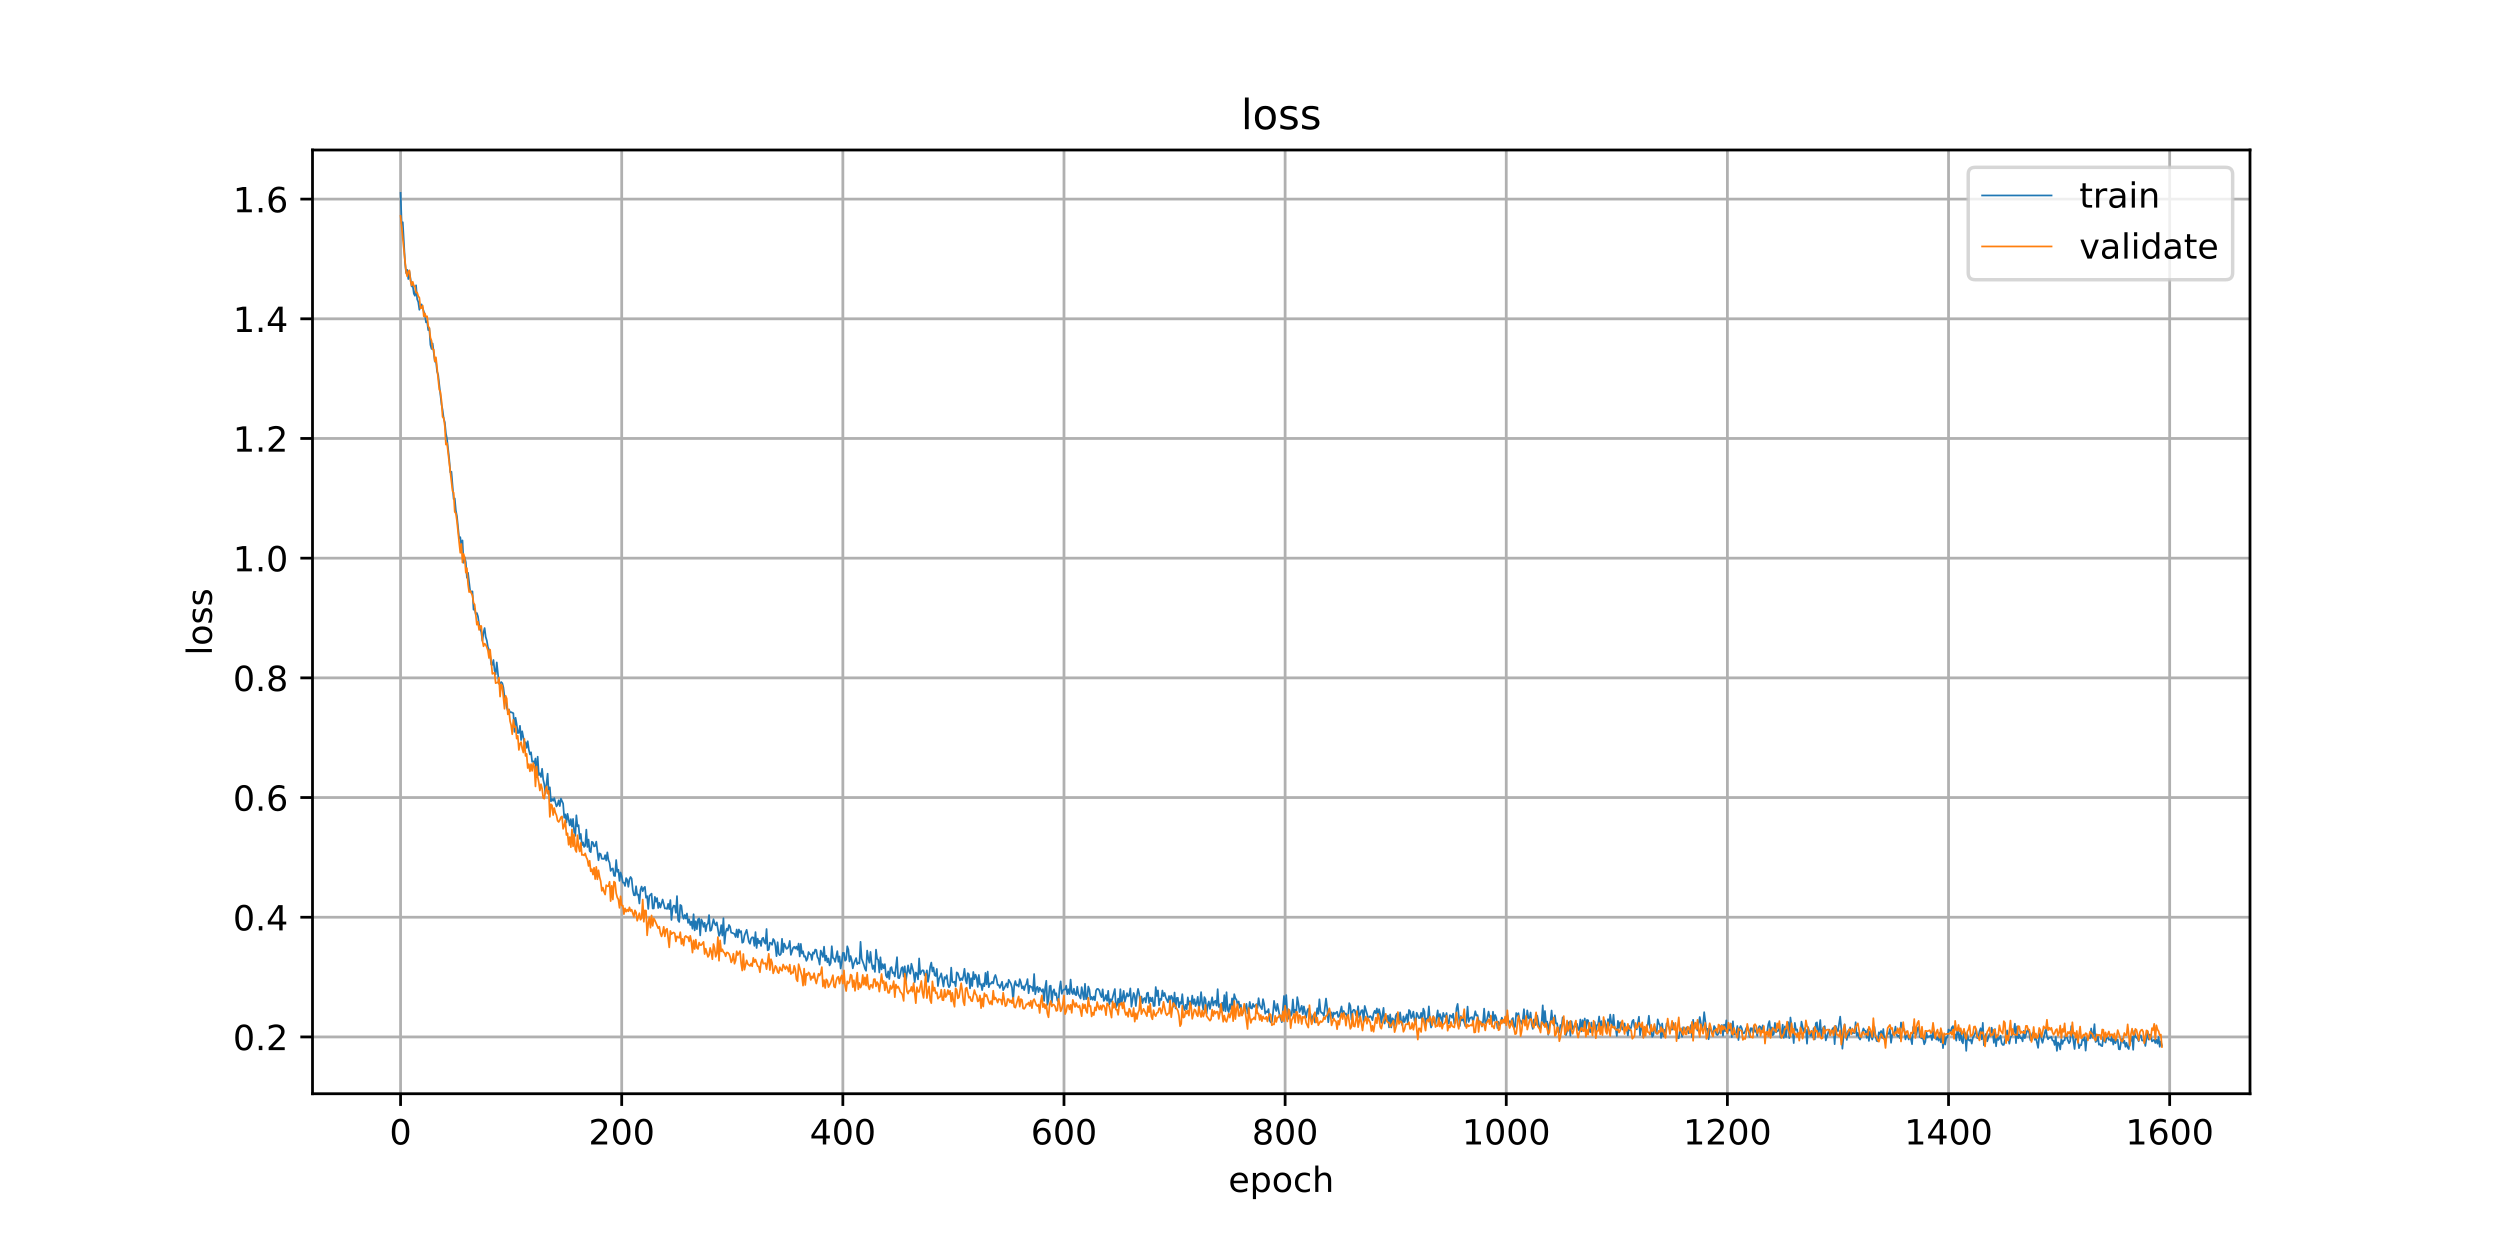 <?xml version="1.0" encoding="utf-8" standalone="no"?>
<!DOCTYPE svg PUBLIC "-//W3C//DTD SVG 1.1//EN"
  "http://www.w3.org/Graphics/SVG/1.1/DTD/svg11.dtd">
<!-- Created with matplotlib (https://matplotlib.org/) -->
<svg height="360pt" version="1.1" viewBox="0 0 720 360" width="720pt" xmlns="http://www.w3.org/2000/svg" xmlns:xlink="http://www.w3.org/1999/xlink">
 <defs>
  <style type="text/css">
*{stroke-linecap:butt;stroke-linejoin:round;}
  </style>
 </defs>
 <g id="figure_1">
  <g id="patch_1">
   <path d="M 0 360 
L 720 360 
L 720 0 
L 0 0 
z
" style="fill:#ffffff;"/>
  </g>
  <g id="axes_1">
   <g id="patch_2">
    <path d="M 90 315 
L 648 315 
L 648 43.2 
L 90 43.2 
z
" style="fill:#ffffff;"/>
   </g>
   <g id="matplotlib.axis_1">
    <g id="xtick_1">
     <g id="line2d_1">
      <path clip-path="url(#pe299913b55)" d="M 115.364 315 
L 115.364 43.2 
" style="fill:none;stroke:#b0b0b0;stroke-linecap:square;stroke-width:0.8;"/>
     </g>
     <g id="line2d_2">
      <defs>
       <path d="M 0 0 
L 0 3.5 
" id="mb893bd60f5" style="stroke:#000000;stroke-width:0.8;"/>
      </defs>
      <g>
       <use style="stroke:#000000;stroke-width:0.8;" x="115.364" xlink:href="#mb893bd60f5" y="315"/>
      </g>
     </g>
     <g id="text_1">
      <!-- 0 -->
      <defs>
       <path d="M 31.781 66.406 
Q 24.172 66.406 20.328 58.906 
Q 16.5 51.422 16.5 36.375 
Q 16.5 21.391 20.328 13.891 
Q 24.172 6.391 31.781 6.391 
Q 39.453 6.391 43.281 13.891 
Q 47.125 21.391 47.125 36.375 
Q 47.125 51.422 43.281 58.906 
Q 39.453 66.406 31.781 66.406 
z
M 31.781 74.219 
Q 44.047 74.219 50.516 64.516 
Q 56.984 54.828 56.984 36.375 
Q 56.984 17.969 50.516 8.266 
Q 44.047 -1.422 31.781 -1.422 
Q 19.531 -1.422 13.062 8.266 
Q 6.594 17.969 6.594 36.375 
Q 6.594 54.828 13.062 64.516 
Q 19.531 74.219 31.781 74.219 
z
" id="DejaVuSans-48"/>
      </defs>
      <g transform="translate(112.182 329.598)scale(0.1 -0.1)">
       <use xlink:href="#DejaVuSans-48"/>
      </g>
     </g>
    </g>
    <g id="xtick_2">
     <g id="line2d_3">
      <path clip-path="url(#pe299913b55)" d="M 179.051 315 
L 179.051 43.2 
" style="fill:none;stroke:#b0b0b0;stroke-linecap:square;stroke-width:0.8;"/>
     </g>
     <g id="line2d_4">
      <g>
       <use style="stroke:#000000;stroke-width:0.8;" x="179.051" xlink:href="#mb893bd60f5" y="315"/>
      </g>
     </g>
     <g id="text_2">
      <!-- 200 -->
      <defs>
       <path d="M 19.188 8.297 
L 53.609 8.297 
L 53.609 0 
L 7.328 0 
L 7.328 8.297 
Q 12.938 14.109 22.625 23.891 
Q 32.328 33.688 34.812 36.531 
Q 39.547 41.844 41.422 45.531 
Q 43.312 49.219 43.312 52.781 
Q 43.312 58.594 39.234 62.25 
Q 35.156 65.922 28.609 65.922 
Q 23.969 65.922 18.812 64.312 
Q 13.672 62.703 7.812 59.422 
L 7.812 69.391 
Q 13.766 71.781 18.938 73 
Q 24.125 74.219 28.422 74.219 
Q 39.75 74.219 46.484 68.547 
Q 53.219 62.891 53.219 53.422 
Q 53.219 48.922 51.531 44.891 
Q 49.859 40.875 45.406 35.406 
Q 44.188 33.984 37.641 27.219 
Q 31.109 20.453 19.188 8.297 
z
" id="DejaVuSans-50"/>
      </defs>
      <g transform="translate(169.508 329.598)scale(0.1 -0.1)">
       <use xlink:href="#DejaVuSans-50"/>
       <use x="63.623" xlink:href="#DejaVuSans-48"/>
       <use x="127.246" xlink:href="#DejaVuSans-48"/>
      </g>
     </g>
    </g>
    <g id="xtick_3">
     <g id="line2d_5">
      <path clip-path="url(#pe299913b55)" d="M 242.739 315 
L 242.739 43.2 
" style="fill:none;stroke:#b0b0b0;stroke-linecap:square;stroke-width:0.8;"/>
     </g>
     <g id="line2d_6">
      <g>
       <use style="stroke:#000000;stroke-width:0.8;" x="242.739" xlink:href="#mb893bd60f5" y="315"/>
      </g>
     </g>
     <g id="text_3">
      <!-- 400 -->
      <defs>
       <path d="M 37.797 64.312 
L 12.891 25.391 
L 37.797 25.391 
z
M 35.203 72.906 
L 47.609 72.906 
L 47.609 25.391 
L 58.016 25.391 
L 58.016 17.188 
L 47.609 17.188 
L 47.609 0 
L 37.797 0 
L 37.797 17.188 
L 4.891 17.188 
L 4.891 26.703 
z
" id="DejaVuSans-52"/>
      </defs>
      <g transform="translate(233.195 329.598)scale(0.1 -0.1)">
       <use xlink:href="#DejaVuSans-52"/>
       <use x="63.623" xlink:href="#DejaVuSans-48"/>
       <use x="127.246" xlink:href="#DejaVuSans-48"/>
      </g>
     </g>
    </g>
    <g id="xtick_4">
     <g id="line2d_7">
      <path clip-path="url(#pe299913b55)" d="M 306.427 315 
L 306.427 43.2 
" style="fill:none;stroke:#b0b0b0;stroke-linecap:square;stroke-width:0.8;"/>
     </g>
     <g id="line2d_8">
      <g>
       <use style="stroke:#000000;stroke-width:0.8;" x="306.427" xlink:href="#mb893bd60f5" y="315"/>
      </g>
     </g>
     <g id="text_4">
      <!-- 600 -->
      <defs>
       <path d="M 33.016 40.375 
Q 26.375 40.375 22.484 35.828 
Q 18.609 31.297 18.609 23.391 
Q 18.609 15.531 22.484 10.953 
Q 26.375 6.391 33.016 6.391 
Q 39.656 6.391 43.531 10.953 
Q 47.406 15.531 47.406 23.391 
Q 47.406 31.297 43.531 35.828 
Q 39.656 40.375 33.016 40.375 
z
M 52.594 71.297 
L 52.594 62.312 
Q 48.875 64.062 45.094 64.984 
Q 41.312 65.922 37.594 65.922 
Q 27.828 65.922 22.672 59.328 
Q 17.531 52.734 16.797 39.406 
Q 19.672 43.656 24.016 45.922 
Q 28.375 48.188 33.594 48.188 
Q 44.578 48.188 50.953 41.516 
Q 57.328 34.859 57.328 23.391 
Q 57.328 12.156 50.688 5.359 
Q 44.047 -1.422 33.016 -1.422 
Q 20.359 -1.422 13.672 8.266 
Q 6.984 17.969 6.984 36.375 
Q 6.984 53.656 15.188 63.938 
Q 23.391 74.219 37.203 74.219 
Q 40.922 74.219 44.703 73.484 
Q 48.484 72.75 52.594 71.297 
z
" id="DejaVuSans-54"/>
      </defs>
      <g transform="translate(296.883 329.598)scale(0.1 -0.1)">
       <use xlink:href="#DejaVuSans-54"/>
       <use x="63.623" xlink:href="#DejaVuSans-48"/>
       <use x="127.246" xlink:href="#DejaVuSans-48"/>
      </g>
     </g>
    </g>
    <g id="xtick_5">
     <g id="line2d_9">
      <path clip-path="url(#pe299913b55)" d="M 370.115 315 
L 370.115 43.2 
" style="fill:none;stroke:#b0b0b0;stroke-linecap:square;stroke-width:0.8;"/>
     </g>
     <g id="line2d_10">
      <g>
       <use style="stroke:#000000;stroke-width:0.8;" x="370.115" xlink:href="#mb893bd60f5" y="315"/>
      </g>
     </g>
     <g id="text_5">
      <!-- 800 -->
      <defs>
       <path d="M 31.781 34.625 
Q 24.75 34.625 20.719 30.859 
Q 16.703 27.094 16.703 20.516 
Q 16.703 13.922 20.719 10.156 
Q 24.75 6.391 31.781 6.391 
Q 38.812 6.391 42.859 10.172 
Q 46.922 13.969 46.922 20.516 
Q 46.922 27.094 42.891 30.859 
Q 38.875 34.625 31.781 34.625 
z
M 21.922 38.812 
Q 15.578 40.375 12.031 44.719 
Q 8.5 49.078 8.5 55.328 
Q 8.5 64.062 14.719 69.141 
Q 20.953 74.219 31.781 74.219 
Q 42.672 74.219 48.875 69.141 
Q 55.078 64.062 55.078 55.328 
Q 55.078 49.078 51.531 44.719 
Q 48 40.375 41.703 38.812 
Q 48.828 37.156 52.797 32.312 
Q 56.781 27.484 56.781 20.516 
Q 56.781 9.906 50.312 4.234 
Q 43.844 -1.422 31.781 -1.422 
Q 19.734 -1.422 13.25 4.234 
Q 6.781 9.906 6.781 20.516 
Q 6.781 27.484 10.781 32.312 
Q 14.797 37.156 21.922 38.812 
z
M 18.312 54.391 
Q 18.312 48.734 21.844 45.562 
Q 25.391 42.391 31.781 42.391 
Q 38.141 42.391 41.719 45.562 
Q 45.312 48.734 45.312 54.391 
Q 45.312 60.062 41.719 63.234 
Q 38.141 66.406 31.781 66.406 
Q 25.391 66.406 21.844 63.234 
Q 18.312 60.062 18.312 54.391 
z
" id="DejaVuSans-56"/>
      </defs>
      <g transform="translate(360.571 329.598)scale(0.1 -0.1)">
       <use xlink:href="#DejaVuSans-56"/>
       <use x="63.623" xlink:href="#DejaVuSans-48"/>
       <use x="127.246" xlink:href="#DejaVuSans-48"/>
      </g>
     </g>
    </g>
    <g id="xtick_6">
     <g id="line2d_11">
      <path clip-path="url(#pe299913b55)" d="M 433.802 315 
L 433.802 43.2 
" style="fill:none;stroke:#b0b0b0;stroke-linecap:square;stroke-width:0.8;"/>
     </g>
     <g id="line2d_12">
      <g>
       <use style="stroke:#000000;stroke-width:0.8;" x="433.802" xlink:href="#mb893bd60f5" y="315"/>
      </g>
     </g>
     <g id="text_6">
      <!-- 1000 -->
      <defs>
       <path d="M 12.406 8.297 
L 28.516 8.297 
L 28.516 63.922 
L 10.984 60.406 
L 10.984 69.391 
L 28.422 72.906 
L 38.281 72.906 
L 38.281 8.297 
L 54.391 8.297 
L 54.391 0 
L 12.406 0 
z
" id="DejaVuSans-49"/>
      </defs>
      <g transform="translate(421.077 329.598)scale(0.1 -0.1)">
       <use xlink:href="#DejaVuSans-49"/>
       <use x="63.623" xlink:href="#DejaVuSans-48"/>
       <use x="127.246" xlink:href="#DejaVuSans-48"/>
       <use x="190.869" xlink:href="#DejaVuSans-48"/>
      </g>
     </g>
    </g>
    <g id="xtick_7">
     <g id="line2d_13">
      <path clip-path="url(#pe299913b55)" d="M 497.49 315 
L 497.49 43.2 
" style="fill:none;stroke:#b0b0b0;stroke-linecap:square;stroke-width:0.8;"/>
     </g>
     <g id="line2d_14">
      <g>
       <use style="stroke:#000000;stroke-width:0.8;" x="497.49" xlink:href="#mb893bd60f5" y="315"/>
      </g>
     </g>
     <g id="text_7">
      <!-- 1200 -->
      <g transform="translate(484.765 329.598)scale(0.1 -0.1)">
       <use xlink:href="#DejaVuSans-49"/>
       <use x="63.623" xlink:href="#DejaVuSans-50"/>
       <use x="127.246" xlink:href="#DejaVuSans-48"/>
       <use x="190.869" xlink:href="#DejaVuSans-48"/>
      </g>
     </g>
    </g>
    <g id="xtick_8">
     <g id="line2d_15">
      <path clip-path="url(#pe299913b55)" d="M 561.178 315 
L 561.178 43.2 
" style="fill:none;stroke:#b0b0b0;stroke-linecap:square;stroke-width:0.8;"/>
     </g>
     <g id="line2d_16">
      <g>
       <use style="stroke:#000000;stroke-width:0.8;" x="561.178" xlink:href="#mb893bd60f5" y="315"/>
      </g>
     </g>
     <g id="text_8">
      <!-- 1400 -->
      <g transform="translate(548.453 329.598)scale(0.1 -0.1)">
       <use xlink:href="#DejaVuSans-49"/>
       <use x="63.623" xlink:href="#DejaVuSans-52"/>
       <use x="127.246" xlink:href="#DejaVuSans-48"/>
       <use x="190.869" xlink:href="#DejaVuSans-48"/>
      </g>
     </g>
    </g>
    <g id="xtick_9">
     <g id="line2d_17">
      <path clip-path="url(#pe299913b55)" d="M 624.865 315 
L 624.865 43.2 
" style="fill:none;stroke:#b0b0b0;stroke-linecap:square;stroke-width:0.8;"/>
     </g>
     <g id="line2d_18">
      <g>
       <use style="stroke:#000000;stroke-width:0.8;" x="624.865" xlink:href="#mb893bd60f5" y="315"/>
      </g>
     </g>
     <g id="text_9">
      <!-- 1600 -->
      <g transform="translate(612.14 329.598)scale(0.1 -0.1)">
       <use xlink:href="#DejaVuSans-49"/>
       <use x="63.623" xlink:href="#DejaVuSans-54"/>
       <use x="127.246" xlink:href="#DejaVuSans-48"/>
       <use x="190.869" xlink:href="#DejaVuSans-48"/>
      </g>
     </g>
    </g>
    <g id="text_10">
     <!-- epoch -->
     <defs>
      <path d="M 56.203 29.594 
L 56.203 25.203 
L 14.891 25.203 
Q 15.484 15.922 20.484 11.062 
Q 25.484 6.203 34.422 6.203 
Q 39.594 6.203 44.453 7.469 
Q 49.312 8.734 54.109 11.281 
L 54.109 2.781 
Q 49.266 0.734 44.188 -0.344 
Q 39.109 -1.422 33.891 -1.422 
Q 20.797 -1.422 13.156 6.188 
Q 5.516 13.812 5.516 26.812 
Q 5.516 40.234 12.766 48.109 
Q 20.016 56 32.328 56 
Q 43.359 56 49.781 48.891 
Q 56.203 41.797 56.203 29.594 
z
M 47.219 32.234 
Q 47.125 39.594 43.094 43.984 
Q 39.062 48.391 32.422 48.391 
Q 24.906 48.391 20.391 44.141 
Q 15.875 39.891 15.188 32.172 
z
" id="DejaVuSans-101"/>
      <path d="M 18.109 8.203 
L 18.109 -20.797 
L 9.078 -20.797 
L 9.078 54.688 
L 18.109 54.688 
L 18.109 46.391 
Q 20.953 51.266 25.266 53.625 
Q 29.594 56 35.594 56 
Q 45.562 56 51.781 48.094 
Q 58.016 40.188 58.016 27.297 
Q 58.016 14.406 51.781 6.484 
Q 45.562 -1.422 35.594 -1.422 
Q 29.594 -1.422 25.266 0.953 
Q 20.953 3.328 18.109 8.203 
z
M 48.688 27.297 
Q 48.688 37.203 44.609 42.844 
Q 40.531 48.484 33.406 48.484 
Q 26.266 48.484 22.188 42.844 
Q 18.109 37.203 18.109 27.297 
Q 18.109 17.391 22.188 11.75 
Q 26.266 6.109 33.406 6.109 
Q 40.531 6.109 44.609 11.75 
Q 48.688 17.391 48.688 27.297 
z
" id="DejaVuSans-112"/>
      <path d="M 30.609 48.391 
Q 23.391 48.391 19.188 42.75 
Q 14.984 37.109 14.984 27.297 
Q 14.984 17.484 19.156 11.844 
Q 23.344 6.203 30.609 6.203 
Q 37.797 6.203 41.984 11.859 
Q 46.188 17.531 46.188 27.297 
Q 46.188 37.016 41.984 42.703 
Q 37.797 48.391 30.609 48.391 
z
M 30.609 56 
Q 42.328 56 49.016 48.375 
Q 55.719 40.766 55.719 27.297 
Q 55.719 13.875 49.016 6.219 
Q 42.328 -1.422 30.609 -1.422 
Q 18.844 -1.422 12.172 6.219 
Q 5.516 13.875 5.516 27.297 
Q 5.516 40.766 12.172 48.375 
Q 18.844 56 30.609 56 
z
" id="DejaVuSans-111"/>
      <path d="M 48.781 52.594 
L 48.781 44.188 
Q 44.969 46.297 41.141 47.344 
Q 37.312 48.391 33.406 48.391 
Q 24.656 48.391 19.812 42.844 
Q 14.984 37.312 14.984 27.297 
Q 14.984 17.281 19.812 11.734 
Q 24.656 6.203 33.406 6.203 
Q 37.312 6.203 41.141 7.25 
Q 44.969 8.297 48.781 10.406 
L 48.781 2.094 
Q 45.016 0.344 40.984 -0.531 
Q 36.969 -1.422 32.422 -1.422 
Q 20.062 -1.422 12.781 6.344 
Q 5.516 14.109 5.516 27.297 
Q 5.516 40.672 12.859 48.328 
Q 20.219 56 33.016 56 
Q 37.156 56 41.109 55.141 
Q 45.062 54.297 48.781 52.594 
z
" id="DejaVuSans-99"/>
      <path d="M 54.891 33.016 
L 54.891 0 
L 45.906 0 
L 45.906 32.719 
Q 45.906 40.484 42.875 44.328 
Q 39.844 48.188 33.797 48.188 
Q 26.516 48.188 22.312 43.547 
Q 18.109 38.922 18.109 30.906 
L 18.109 0 
L 9.078 0 
L 9.078 75.984 
L 18.109 75.984 
L 18.109 46.188 
Q 21.344 51.125 25.703 53.562 
Q 30.078 56 35.797 56 
Q 45.219 56 50.047 50.172 
Q 54.891 44.344 54.891 33.016 
z
" id="DejaVuSans-104"/>
     </defs>
     <g transform="translate(353.772 343.277)scale(0.1 -0.1)">
      <use xlink:href="#DejaVuSans-101"/>
      <use x="61.523" xlink:href="#DejaVuSans-112"/>
      <use x="125" xlink:href="#DejaVuSans-111"/>
      <use x="186.182" xlink:href="#DejaVuSans-99"/>
      <use x="241.162" xlink:href="#DejaVuSans-104"/>
     </g>
    </g>
   </g>
   <g id="matplotlib.axis_2">
    <g id="ytick_1">
     <g id="line2d_19">
      <path clip-path="url(#pe299913b55)" d="M 90 298.631 
L 648 298.631 
" style="fill:none;stroke:#b0b0b0;stroke-linecap:square;stroke-width:0.8;"/>
     </g>
     <g id="line2d_20">
      <defs>
       <path d="M 0 0 
L -3.5 0 
" id="m84dbebe44e" style="stroke:#000000;stroke-width:0.8;"/>
      </defs>
      <g>
       <use style="stroke:#000000;stroke-width:0.8;" x="90" xlink:href="#m84dbebe44e" y="298.631"/>
      </g>
     </g>
     <g id="text_11">
      <!-- 0.2 -->
      <defs>
       <path d="M 10.688 12.406 
L 21 12.406 
L 21 0 
L 10.688 0 
z
" id="DejaVuSans-46"/>
      </defs>
      <g transform="translate(67.097 302.43)scale(0.1 -0.1)">
       <use xlink:href="#DejaVuSans-48"/>
       <use x="63.623" xlink:href="#DejaVuSans-46"/>
       <use x="95.41" xlink:href="#DejaVuSans-50"/>
      </g>
     </g>
    </g>
    <g id="ytick_2">
     <g id="line2d_21">
      <path clip-path="url(#pe299913b55)" d="M 90 264.161 
L 648 264.161 
" style="fill:none;stroke:#b0b0b0;stroke-linecap:square;stroke-width:0.8;"/>
     </g>
     <g id="line2d_22">
      <g>
       <use style="stroke:#000000;stroke-width:0.8;" x="90" xlink:href="#m84dbebe44e" y="264.161"/>
      </g>
     </g>
     <g id="text_12">
      <!-- 0.4 -->
      <g transform="translate(67.097 267.96)scale(0.1 -0.1)">
       <use xlink:href="#DejaVuSans-48"/>
       <use x="63.623" xlink:href="#DejaVuSans-46"/>
       <use x="95.41" xlink:href="#DejaVuSans-52"/>
      </g>
     </g>
    </g>
    <g id="ytick_3">
     <g id="line2d_23">
      <path clip-path="url(#pe299913b55)" d="M 90 229.691 
L 648 229.691 
" style="fill:none;stroke:#b0b0b0;stroke-linecap:square;stroke-width:0.8;"/>
     </g>
     <g id="line2d_24">
      <g>
       <use style="stroke:#000000;stroke-width:0.8;" x="90" xlink:href="#m84dbebe44e" y="229.691"/>
      </g>
     </g>
     <g id="text_13">
      <!-- 0.6 -->
      <g transform="translate(67.097 233.49)scale(0.1 -0.1)">
       <use xlink:href="#DejaVuSans-48"/>
       <use x="63.623" xlink:href="#DejaVuSans-46"/>
       <use x="95.41" xlink:href="#DejaVuSans-54"/>
      </g>
     </g>
    </g>
    <g id="ytick_4">
     <g id="line2d_25">
      <path clip-path="url(#pe299913b55)" d="M 90 195.221 
L 648 195.221 
" style="fill:none;stroke:#b0b0b0;stroke-linecap:square;stroke-width:0.8;"/>
     </g>
     <g id="line2d_26">
      <g>
       <use style="stroke:#000000;stroke-width:0.8;" x="90" xlink:href="#m84dbebe44e" y="195.221"/>
      </g>
     </g>
     <g id="text_14">
      <!-- 0.8 -->
      <g transform="translate(67.097 199.02)scale(0.1 -0.1)">
       <use xlink:href="#DejaVuSans-48"/>
       <use x="63.623" xlink:href="#DejaVuSans-46"/>
       <use x="95.41" xlink:href="#DejaVuSans-56"/>
      </g>
     </g>
    </g>
    <g id="ytick_5">
     <g id="line2d_27">
      <path clip-path="url(#pe299913b55)" d="M 90 160.751 
L 648 160.751 
" style="fill:none;stroke:#b0b0b0;stroke-linecap:square;stroke-width:0.8;"/>
     </g>
     <g id="line2d_28">
      <g>
       <use style="stroke:#000000;stroke-width:0.8;" x="90" xlink:href="#m84dbebe44e" y="160.751"/>
      </g>
     </g>
     <g id="text_15">
      <!-- 1.0 -->
      <g transform="translate(67.097 164.551)scale(0.1 -0.1)">
       <use xlink:href="#DejaVuSans-49"/>
       <use x="63.623" xlink:href="#DejaVuSans-46"/>
       <use x="95.41" xlink:href="#DejaVuSans-48"/>
      </g>
     </g>
    </g>
    <g id="ytick_6">
     <g id="line2d_29">
      <path clip-path="url(#pe299913b55)" d="M 90 126.281 
L 648 126.281 
" style="fill:none;stroke:#b0b0b0;stroke-linecap:square;stroke-width:0.8;"/>
     </g>
     <g id="line2d_30">
      <g>
       <use style="stroke:#000000;stroke-width:0.8;" x="90" xlink:href="#m84dbebe44e" y="126.281"/>
      </g>
     </g>
     <g id="text_16">
      <!-- 1.2 -->
      <g transform="translate(67.097 130.081)scale(0.1 -0.1)">
       <use xlink:href="#DejaVuSans-49"/>
       <use x="63.623" xlink:href="#DejaVuSans-46"/>
       <use x="95.41" xlink:href="#DejaVuSans-50"/>
      </g>
     </g>
    </g>
    <g id="ytick_7">
     <g id="line2d_31">
      <path clip-path="url(#pe299913b55)" d="M 90 91.812 
L 648 91.812 
" style="fill:none;stroke:#b0b0b0;stroke-linecap:square;stroke-width:0.8;"/>
     </g>
     <g id="line2d_32">
      <g>
       <use style="stroke:#000000;stroke-width:0.8;" x="90" xlink:href="#m84dbebe44e" y="91.812"/>
      </g>
     </g>
     <g id="text_17">
      <!-- 1.4 -->
      <g transform="translate(67.097 95.611)scale(0.1 -0.1)">
       <use xlink:href="#DejaVuSans-49"/>
       <use x="63.623" xlink:href="#DejaVuSans-46"/>
       <use x="95.41" xlink:href="#DejaVuSans-52"/>
      </g>
     </g>
    </g>
    <g id="ytick_8">
     <g id="line2d_33">
      <path clip-path="url(#pe299913b55)" d="M 90 57.342 
L 648 57.342 
" style="fill:none;stroke:#b0b0b0;stroke-linecap:square;stroke-width:0.8;"/>
     </g>
     <g id="line2d_34">
      <g>
       <use style="stroke:#000000;stroke-width:0.8;" x="90" xlink:href="#m84dbebe44e" y="57.342"/>
      </g>
     </g>
     <g id="text_18">
      <!-- 1.6 -->
      <g transform="translate(67.097 61.141)scale(0.1 -0.1)">
       <use xlink:href="#DejaVuSans-49"/>
       <use x="63.623" xlink:href="#DejaVuSans-46"/>
       <use x="95.41" xlink:href="#DejaVuSans-54"/>
      </g>
     </g>
    </g>
    <g id="text_19">
     <!-- loss -->
     <defs>
      <path d="M 9.422 75.984 
L 18.406 75.984 
L 18.406 0 
L 9.422 0 
z
" id="DejaVuSans-108"/>
      <path d="M 44.281 53.078 
L 44.281 44.578 
Q 40.484 46.531 36.375 47.5 
Q 32.281 48.484 27.875 48.484 
Q 21.188 48.484 17.844 46.438 
Q 14.5 44.391 14.5 40.281 
Q 14.5 37.156 16.891 35.375 
Q 19.281 33.594 26.516 31.984 
L 29.594 31.297 
Q 39.156 29.25 43.188 25.516 
Q 47.219 21.781 47.219 15.094 
Q 47.219 7.469 41.188 3.016 
Q 35.156 -1.422 24.609 -1.422 
Q 20.219 -1.422 15.453 -0.562 
Q 10.688 0.297 5.422 2 
L 5.422 11.281 
Q 10.406 8.688 15.234 7.391 
Q 20.062 6.109 24.812 6.109 
Q 31.156 6.109 34.562 8.281 
Q 37.984 10.453 37.984 14.406 
Q 37.984 18.062 35.516 20.016 
Q 33.062 21.969 24.703 23.781 
L 21.578 24.516 
Q 13.234 26.266 9.516 29.906 
Q 5.812 33.547 5.812 39.891 
Q 5.812 47.609 11.281 51.797 
Q 16.75 56 26.812 56 
Q 31.781 56 36.172 55.266 
Q 40.578 54.547 44.281 53.078 
z
" id="DejaVuSans-115"/>
     </defs>
     <g transform="translate(61.017 188.758)rotate(-90)scale(0.1 -0.1)">
      <use xlink:href="#DejaVuSans-108"/>
      <use x="27.783" xlink:href="#DejaVuSans-111"/>
      <use x="88.965" xlink:href="#DejaVuSans-115"/>
      <use x="141.064" xlink:href="#DejaVuSans-115"/>
     </g>
    </g>
   </g>
   <g id="line2d_35">
    <path clip-path="url(#pe299913b55)" d="M 115.364 55.555 
L 115.682 64.414 
L 116.001 64.012 
L 116.637 75.477 
L 116.956 78.633 
L 117.274 77.721 
L 117.593 80.361 
L 117.911 78.212 
L 118.548 82.48 
L 118.866 82.18 
L 119.185 84.575 
L 119.503 85.186 
L 119.822 82.172 
L 120.14 86.181 
L 120.459 86.959 
L 120.777 89.209 
L 121.096 88.083 
L 121.414 87.669 
L 122.369 90.735 
L 122.688 92.845 
L 123.006 92.512 
L 123.325 95.066 
L 123.643 94.506 
L 123.961 99.301 
L 124.28 100.476 
L 124.598 98.923 
L 125.235 104.139 
L 125.554 103.862 
L 125.872 107.006 
L 126.191 107.931 
L 127.146 116.406 
L 127.464 118.034 
L 127.783 120.557 
L 128.101 121.613 
L 128.42 124.806 
L 128.738 126.436 
L 129.375 132.184 
L 129.693 136.024 
L 130.012 135.862 
L 130.649 143.725 
L 130.967 143.55 
L 131.286 147.024 
L 131.604 148.691 
L 132.241 155.105 
L 132.559 154.712 
L 132.878 157.229 
L 133.196 155.647 
L 133.515 162.077 
L 133.833 160.522 
L 134.152 161.886 
L 134.47 166.388 
L 134.788 164.971 
L 135.425 170.366 
L 136.062 170.323 
L 136.381 175.583 
L 136.699 175.29 
L 137.017 176.909 
L 137.336 176.558 
L 137.654 177.548 
L 137.973 179.849 
L 138.291 181.183 
L 138.61 181.999 
L 138.928 184.55 
L 139.247 182.151 
L 139.565 180.887 
L 139.883 183.425 
L 140.202 184.467 
L 140.52 186.377 
L 140.839 187.118 
L 141.157 188.681 
L 141.476 191.391 
L 141.794 191.498 
L 142.112 190.076 
L 142.431 193.104 
L 142.749 194.223 
L 143.068 190.784 
L 143.705 196.923 
L 144.023 196.869 
L 144.342 196.429 
L 144.66 196.754 
L 144.978 198 
L 145.297 200.644 
L 145.615 201.366 
L 145.934 203.617 
L 146.252 204.797 
L 146.571 204.307 
L 146.889 205.149 
L 147.207 205.1 
L 147.844 205.405 
L 148.163 210.77 
L 148.481 206.716 
L 148.8 208.575 
L 149.118 211.103 
L 149.437 211.047 
L 149.755 209.038 
L 150.073 213.125 
L 150.392 210.617 
L 151.029 214.051 
L 151.347 213.762 
L 151.666 215.378 
L 151.984 213.479 
L 152.303 215.912 
L 152.621 217.262 
L 152.939 216.659 
L 153.258 219.378 
L 153.576 219.264 
L 153.895 219.935 
L 154.213 218.45 
L 154.532 223.826 
L 154.85 217.933 
L 155.168 223.232 
L 155.487 222.709 
L 155.805 223.766 
L 156.124 221.416 
L 156.442 224.506 
L 156.761 225.911 
L 157.079 228.551 
L 157.716 222.822 
L 158.034 228.658 
L 158.353 226.746 
L 158.671 230.793 
L 158.99 230.11 
L 159.308 230.636 
L 159.627 229.854 
L 160.263 232.245 
L 160.582 231.742 
L 160.9 230.483 
L 161.219 232.144 
L 161.537 229.988 
L 162.174 231.431 
L 162.493 235.51 
L 162.811 234.547 
L 163.129 236.864 
L 163.448 234.385 
L 164.085 237.721 
L 164.403 235.921 
L 164.722 238.079 
L 165.04 235.854 
L 165.358 239.616 
L 165.677 240.718 
L 165.995 234.812 
L 166.314 237.989 
L 166.632 237.639 
L 166.951 241.565 
L 167.269 240.175 
L 167.588 243.453 
L 167.906 242.599 
L 168.224 243.913 
L 168.543 243.57 
L 168.861 238.939 
L 169.18 243.919 
L 169.498 241.793 
L 169.817 245.126 
L 170.135 245.421 
L 170.454 242.436 
L 170.772 242.608 
L 171.09 243.773 
L 171.409 243.646 
L 171.727 242.394 
L 172.364 247.76 
L 172.683 245.776 
L 173.001 245.985 
L 173.319 247.311 
L 173.956 247.383 
L 174.275 246.291 
L 174.593 247.837 
L 174.912 245.486 
L 175.23 247.709 
L 175.549 248.448 
L 175.867 250.825 
L 176.185 250.248 
L 176.504 250.094 
L 176.822 252.204 
L 177.141 252.291 
L 177.459 247.695 
L 177.778 251.076 
L 178.096 250.484 
L 178.414 253.687 
L 178.733 251.273 
L 179.051 252.372 
L 179.37 254.164 
L 179.688 254.212 
L 180.007 255.149 
L 180.325 252.896 
L 180.644 253.416 
L 180.962 255.391 
L 181.28 253.311 
L 181.599 252.563 
L 181.917 253.051 
L 182.236 256.308 
L 182.554 257.81 
L 182.873 257.857 
L 183.191 255.24 
L 183.51 257.715 
L 183.828 257.607 
L 184.146 260.203 
L 184.465 256.254 
L 184.783 255.33 
L 185.102 256.662 
L 185.42 255.743 
L 185.739 255.417 
L 186.057 258.536 
L 186.375 258.075 
L 186.694 261.758 
L 187.012 258.041 
L 187.649 257.364 
L 187.968 261.636 
L 188.286 261.626 
L 188.605 258.298 
L 188.923 259.673 
L 189.241 258.658 
L 189.56 261.508 
L 189.878 260 
L 190.197 261.359 
L 190.834 259.06 
L 191.47 261.637 
L 191.789 261.614 
L 192.107 261.77 
L 192.426 260.316 
L 192.744 261.826 
L 193.063 259.226 
L 193.381 264.949 
L 193.7 261.676 
L 194.018 260.811 
L 194.336 260.919 
L 194.655 262.872 
L 194.973 258.08 
L 195.292 264.995 
L 195.61 265.516 
L 195.929 260.627 
L 196.247 260.873 
L 196.565 263.635 
L 196.884 264.614 
L 197.202 263.517 
L 197.521 264.54 
L 197.839 263.086 
L 198.158 265.796 
L 198.476 264.749 
L 198.795 266.402 
L 199.113 265.44 
L 199.431 267.46 
L 199.75 263.309 
L 200.068 267.951 
L 200.387 265.326 
L 200.705 267.593 
L 201.024 264.774 
L 201.342 264.487 
L 201.661 269.395 
L 201.979 264.793 
L 202.297 265.479 
L 202.616 266.937 
L 202.934 265.767 
L 203.253 268.234 
L 203.571 266.304 
L 203.89 265.97 
L 204.208 263.551 
L 204.526 268.068 
L 204.845 267.9 
L 205.482 264.724 
L 205.8 265.925 
L 206.119 266.485 
L 206.437 265.651 
L 207.074 269.555 
L 207.392 268.771 
L 207.711 266.448 
L 208.029 269.434 
L 208.348 264.45 
L 208.666 271.808 
L 208.985 268.552 
L 209.303 267.451 
L 209.621 268.007 
L 209.94 266.388 
L 210.258 266.877 
L 210.577 268.599 
L 210.895 268.673 
L 211.532 268.959 
L 211.851 269.859 
L 212.169 267.701 
L 212.487 269.94 
L 212.806 267.686 
L 213.124 268.563 
L 213.443 268.156 
L 213.761 271.51 
L 214.08 271.312 
L 214.398 269.47 
L 215.035 267.783 
L 215.672 271.242 
L 215.99 271.792 
L 216.309 270.35 
L 216.627 269.923 
L 216.946 270.012 
L 217.264 272.39 
L 217.582 268.448 
L 217.901 273.02 
L 218.219 270.335 
L 218.538 271.651 
L 218.856 270.941 
L 219.175 272.435 
L 219.493 270.288 
L 219.812 270.084 
L 220.13 271.374 
L 220.448 271.781 
L 220.767 267.556 
L 221.085 273.681 
L 221.404 273.523 
L 221.722 271.496 
L 222.041 271.611 
L 222.359 272.109 
L 222.677 270.431 
L 222.996 270.858 
L 223.314 272.351 
L 223.633 275.365 
L 223.951 271.369 
L 224.27 274.655 
L 224.588 275.085 
L 224.907 274.718 
L 225.225 270.379 
L 225.543 274.236 
L 225.862 271.753 
L 226.499 273.262 
L 226.817 273.124 
L 227.136 272.511 
L 227.454 270.982 
L 227.772 274.995 
L 228.409 273.008 
L 228.728 272.673 
L 229.046 273.198 
L 229.365 272.631 
L 229.683 273.529 
L 230.002 271.749 
L 230.32 275.448 
L 230.638 271.848 
L 230.957 274.609 
L 231.275 273.957 
L 231.594 275.529 
L 231.912 275.393 
L 232.231 276.718 
L 232.549 276.083 
L 232.867 274.194 
L 233.186 274.765 
L 233.504 274.881 
L 233.823 276.455 
L 234.141 274.29 
L 234.46 274.667 
L 234.778 273.475 
L 235.097 273.605 
L 235.415 275.642 
L 235.733 276.149 
L 236.052 277.799 
L 236.37 273.761 
L 237.007 275.609 
L 237.326 272.645 
L 237.644 276.665 
L 237.963 275.244 
L 238.281 277.112 
L 238.599 276.038 
L 238.918 278.033 
L 239.236 277.388 
L 239.555 272.512 
L 239.873 275.874 
L 240.192 276.062 
L 240.51 277.019 
L 241.147 273.932 
L 241.465 276.979 
L 241.784 275.46 
L 242.102 278.922 
L 242.421 277.176 
L 242.739 274.425 
L 243.058 274.436 
L 243.376 276.693 
L 243.694 276.374 
L 244.013 272.532 
L 244.331 273.484 
L 244.65 276.9 
L 244.968 275.335 
L 245.287 276.512 
L 245.605 278.88 
L 245.923 277.51 
L 246.56 275.926 
L 246.879 277.686 
L 247.197 277.249 
L 247.516 277.469 
L 247.834 271.243 
L 248.153 276.077 
L 248.789 277.865 
L 249.108 279.013 
L 249.426 279.588 
L 249.745 273.765 
L 250.063 275.964 
L 250.382 277.255 
L 250.7 274.153 
L 251.018 277.334 
L 251.337 279.052 
L 251.655 278.07 
L 251.974 279.901 
L 252.292 273.502 
L 252.611 276.129 
L 252.929 276.435 
L 253.248 280.083 
L 253.566 275.703 
L 253.884 279.195 
L 254.203 277.676 
L 254.521 278.852 
L 254.84 277.677 
L 255.158 280.937 
L 255.477 281.515 
L 255.795 279.763 
L 256.114 281.953 
L 256.432 278.8 
L 256.75 278.522 
L 257.069 280.247 
L 257.387 280.062 
L 257.706 281.21 
L 258.343 275.675 
L 258.661 281.614 
L 258.979 281.716 
L 259.298 280.567 
L 259.616 278.819 
L 259.935 278.525 
L 260.253 281.251 
L 260.572 278.296 
L 260.89 282.522 
L 261.527 278.03 
L 261.845 279.87 
L 262.164 280.44 
L 262.482 277.557 
L 263.119 280.119 
L 263.438 282.869 
L 263.756 280.087 
L 264.074 280.364 
L 264.393 282.058 
L 264.711 276.033 
L 265.03 280.572 
L 265.348 279.843 
L 265.667 279.439 
L 265.985 279.497 
L 266.304 280.946 
L 266.622 280.816 
L 266.94 279.469 
L 267.259 282.774 
L 267.577 281.052 
L 267.896 278.442 
L 268.214 277.218 
L 268.533 279.78 
L 268.851 278.641 
L 269.169 280.854 
L 269.488 281.098 
L 269.806 279.053 
L 270.125 283.971 
L 270.443 281.891 
L 270.762 281.268 
L 271.08 280.325 
L 271.717 284.107 
L 272.035 281.4 
L 272.354 281.855 
L 272.672 280.857 
L 272.991 283.383 
L 273.309 284.321 
L 273.628 283.738 
L 273.946 278.68 
L 274.265 282.787 
L 274.583 282.938 
L 274.901 282.714 
L 275.22 284.046 
L 275.538 280.041 
L 275.857 280.286 
L 276.494 282.38 
L 276.812 281.744 
L 277.13 282.268 
L 277.449 281.146 
L 277.767 279.013 
L 278.086 282.178 
L 278.404 283.228 
L 278.723 280.272 
L 279.041 280.58 
L 279.36 284.644 
L 279.678 281.718 
L 279.996 283.978 
L 280.315 279.936 
L 280.633 282.011 
L 280.952 280.702 
L 281.27 281.548 
L 281.589 284.23 
L 281.907 280.797 
L 282.225 283.543 
L 282.544 283.422 
L 282.862 285.15 
L 283.181 283.246 
L 283.499 284.011 
L 283.818 280.199 
L 284.136 283.491 
L 284.455 279.816 
L 284.773 284.319 
L 285.091 283.244 
L 285.41 283.301 
L 285.728 282.763 
L 286.047 283.227 
L 286.365 281.526 
L 286.684 280.799 
L 287.002 281.9 
L 287.32 283.674 
L 287.639 283.646 
L 287.957 284.507 
L 288.594 282.743 
L 288.913 285.168 
L 289.231 284.61 
L 289.868 283.218 
L 290.186 284.373 
L 290.505 282.173 
L 291.142 283.311 
L 291.46 284.463 
L 291.779 288.16 
L 292.097 283.821 
L 292.416 282.534 
L 292.734 283.817 
L 293.052 283.588 
L 293.371 284.147 
L 293.689 282.012 
L 294.008 282.869 
L 294.326 284.668 
L 294.645 284.062 
L 294.963 285.153 
L 295.281 283.86 
L 295.6 283.387 
L 295.918 281.987 
L 296.237 286.056 
L 296.555 283.889 
L 296.874 284.197 
L 297.192 284.298 
L 297.511 285.443 
L 297.829 280.524 
L 298.147 286.347 
L 298.466 284.65 
L 298.784 284.172 
L 299.103 285.721 
L 299.421 284.484 
L 300.058 285.575 
L 300.376 284.882 
L 300.695 288.255 
L 301.013 284.467 
L 301.332 282.461 
L 301.65 289.376 
L 301.969 287.927 
L 302.287 284.001 
L 302.606 283.877 
L 302.924 288.803 
L 303.242 285.541 
L 303.561 284.942 
L 303.879 286.608 
L 304.198 286.052 
L 304.516 288.121 
L 304.835 288.495 
L 305.153 284.684 
L 305.471 282.639 
L 305.79 286.194 
L 306.108 285.274 
L 306.427 284.967 
L 306.745 284.986 
L 307.064 283.875 
L 307.382 286.331 
L 307.701 284.918 
L 308.019 286.28 
L 308.337 282.124 
L 308.656 285.69 
L 308.974 286.291 
L 309.293 284.745 
L 309.611 286.333 
L 309.93 286.622 
L 310.248 284.168 
L 310.567 286.28 
L 311.203 287.561 
L 311.522 284.309 
L 312.159 287.858 
L 312.477 283.338 
L 312.796 287.761 
L 313.114 287.341 
L 313.432 284.12 
L 313.751 285.033 
L 314.069 287.833 
L 314.388 287.11 
L 314.706 287.943 
L 315.025 287.011 
L 315.343 288.065 
L 315.662 285.291 
L 315.98 284.801 
L 316.298 284.832 
L 316.617 285.287 
L 316.935 286.5 
L 317.254 287.179 
L 317.572 284.935 
L 317.891 288.269 
L 318.209 287.77 
L 318.527 286.559 
L 318.846 288.229 
L 319.164 285.367 
L 319.483 289.291 
L 319.801 287.781 
L 320.12 288.457 
L 321.075 284.839 
L 321.393 290.178 
L 321.712 289.489 
L 322.03 287.609 
L 322.349 289.752 
L 322.667 284.906 
L 322.986 289.139 
L 323.622 285.376 
L 323.941 288.499 
L 324.578 286.036 
L 324.896 286.974 
L 325.215 286.7 
L 325.533 284.66 
L 325.852 289.911 
L 326.488 285.968 
L 326.807 286.871 
L 327.125 289.74 
L 327.444 286.612 
L 327.762 284.798 
L 328.081 286.232 
L 328.399 288.719 
L 328.718 286.994 
L 329.036 288.897 
L 329.354 287.665 
L 329.673 287.431 
L 329.991 288.716 
L 330.31 286.041 
L 330.628 285.874 
L 330.947 288.881 
L 331.265 287.305 
L 331.583 288.366 
L 331.902 287.318 
L 332.22 289.73 
L 332.539 289.687 
L 332.857 284.271 
L 333.176 286.848 
L 333.494 285.246 
L 333.813 289.531 
L 334.131 287.675 
L 334.449 287.981 
L 334.768 285.273 
L 335.086 286.874 
L 335.405 285.976 
L 335.723 287.256 
L 336.36 288.669 
L 336.678 286.866 
L 336.997 288.078 
L 337.315 286.77 
L 337.634 287.364 
L 337.952 289.921 
L 338.271 285.853 
L 338.589 290.421 
L 338.908 287.407 
L 339.226 287.364 
L 339.544 290.128 
L 339.863 288.611 
L 340.181 289.056 
L 340.5 286.329 
L 340.818 289.868 
L 341.137 290.899 
L 341.455 289.386 
L 341.773 290.656 
L 342.092 287.252 
L 342.41 289.382 
L 342.729 288.354 
L 343.047 289.513 
L 343.366 286.737 
L 343.684 289.152 
L 344.003 287.791 
L 344.321 289.751 
L 344.639 288.812 
L 344.958 287.086 
L 345.276 290.354 
L 345.595 288.846 
L 345.913 285.734 
L 346.232 288.916 
L 346.55 290.774 
L 346.869 287.163 
L 347.187 287.825 
L 347.505 291.88 
L 347.824 289.522 
L 348.142 288.425 
L 348.461 290.57 
L 349.098 287.227 
L 349.416 289.568 
L 349.734 288.498 
L 350.053 288.216 
L 350.371 289.602 
L 350.69 284.888 
L 351.008 290.007 
L 351.327 289.267 
L 351.645 291.459 
L 351.964 288.781 
L 352.282 291.072 
L 352.6 286.609 
L 352.919 291.25 
L 353.237 285.766 
L 353.556 290.77 
L 353.874 291.481 
L 354.193 289.248 
L 354.511 290.602 
L 354.829 287.538 
L 355.148 289.918 
L 355.466 286.326 
L 355.785 287.491 
L 356.103 287.937 
L 356.422 289.377 
L 356.74 288.418 
L 357.059 290.259 
L 357.377 289.404 
L 357.695 292.353 
L 358.332 290.681 
L 358.651 290.541 
L 358.969 289.114 
L 359.288 291.866 
L 359.606 291.044 
L 359.924 288.559 
L 360.243 290.315 
L 360.561 290.444 
L 360.88 289.112 
L 361.198 289.988 
L 361.835 289.199 
L 362.154 290.297 
L 362.472 287.481 
L 362.79 289.486 
L 363.427 290.646 
L 363.746 287.766 
L 364.064 289.171 
L 364.383 291.965 
L 364.701 291.277 
L 365.02 291.491 
L 365.338 290.609 
L 365.656 293.879 
L 365.975 294.438 
L 366.293 294.317 
L 366.612 291.932 
L 366.93 288.257 
L 367.249 290.205 
L 367.567 291.165 
L 367.885 289.123 
L 368.522 292.476 
L 369.159 294.385 
L 369.796 286.856 
L 370.115 290.725 
L 370.433 286.59 
L 370.751 291.831 
L 371.07 293.386 
L 371.388 290.866 
L 371.707 292.592 
L 372.025 291.999 
L 372.344 287.851 
L 372.662 291.713 
L 372.98 290.806 
L 373.299 291.809 
L 373.617 287.18 
L 373.936 288.962 
L 374.254 291.462 
L 374.891 289.682 
L 375.21 292.05 
L 375.528 289.863 
L 376.165 293.054 
L 376.483 291.13 
L 376.802 290.494 
L 377.12 291.675 
L 377.439 292.024 
L 377.757 294.232 
L 378.076 292.749 
L 378.394 292.168 
L 378.712 294.479 
L 379.031 293.117 
L 379.349 290.384 
L 379.668 291.987 
L 379.986 287.801 
L 380.305 291.238 
L 380.623 291.732 
L 380.941 291.757 
L 381.26 292.579 
L 381.897 287.584 
L 382.215 290.221 
L 382.534 294.397 
L 382.852 291.766 
L 383.171 292.559 
L 383.489 291.567 
L 383.807 293.213 
L 384.126 291.624 
L 384.444 292.03 
L 385.081 291.387 
L 385.4 292.888 
L 385.718 292.598 
L 386.355 289.853 
L 386.673 292.292 
L 386.992 291.167 
L 387.31 292.104 
L 387.629 291.882 
L 387.947 292.777 
L 388.266 292.444 
L 388.584 288.899 
L 388.902 289.663 
L 389.221 293.672 
L 389.539 291.278 
L 389.858 290.805 
L 390.176 290.945 
L 390.495 292.391 
L 390.813 292.474 
L 391.131 289.791 
L 391.45 293.018 
L 392.087 291.011 
L 392.405 290.929 
L 392.724 294.288 
L 393.042 289.714 
L 393.997 293.075 
L 394.316 293 
L 394.634 292.625 
L 394.953 292.994 
L 395.271 293.821 
L 395.59 291.931 
L 395.908 291.132 
L 396.227 291.79 
L 396.545 290.442 
L 396.863 292.92 
L 397.182 290.661 
L 397.5 292.048 
L 397.819 294.563 
L 398.456 290.269 
L 398.774 294.774 
L 399.092 292.734 
L 399.411 293.641 
L 399.729 292.506 
L 400.048 295.882 
L 400.366 292.166 
L 400.685 295.9 
L 401.003 293.247 
L 401.322 293.619 
L 401.64 295.438 
L 401.958 292.638 
L 402.277 291.926 
L 402.595 293.809 
L 402.914 294.127 
L 403.232 291.578 
L 403.551 294.177 
L 403.869 295.305 
L 404.187 292.726 
L 404.506 294.356 
L 405.143 292.137 
L 405.461 294.817 
L 405.78 290.876 
L 406.098 291.226 
L 406.417 293.206 
L 406.735 292.669 
L 407.053 291.346 
L 407.372 293.937 
L 407.69 294.939 
L 408.009 291.672 
L 408.646 293.207 
L 408.964 293.16 
L 409.282 291.712 
L 409.601 294.179 
L 409.919 290.483 
L 410.238 291.343 
L 410.556 295.199 
L 410.875 293.323 
L 411.193 293.46 
L 411.512 289.843 
L 411.83 293.973 
L 412.148 295.925 
L 412.467 295.086 
L 412.785 292.637 
L 413.104 294.517 
L 413.422 295.021 
L 414.059 290.998 
L 414.378 294.665 
L 414.696 292.044 
L 415.014 293.012 
L 415.333 294.763 
L 415.651 291.717 
L 415.97 292.679 
L 416.288 292.963 
L 416.607 291.749 
L 416.925 294.376 
L 417.243 294.799 
L 417.562 292.376 
L 417.88 292.524 
L 418.199 293.102 
L 418.517 291.945 
L 418.836 294.732 
L 419.154 294.567 
L 419.473 290.379 
L 419.791 289.128 
L 420.428 295.489 
L 420.746 292.607 
L 421.065 293.912 
L 421.383 293.433 
L 422.02 295.524 
L 422.338 293.748 
L 422.657 289.907 
L 422.975 294.332 
L 423.294 293.305 
L 423.612 293.041 
L 423.931 292.942 
L 424.249 294.384 
L 424.886 291.243 
L 425.204 292.474 
L 425.523 292.37 
L 425.841 294.001 
L 426.16 294.354 
L 426.478 294.292 
L 426.797 295.643 
L 427.115 294.275 
L 427.433 290.498 
L 427.752 294.699 
L 428.07 294.605 
L 428.707 291.331 
L 429.026 292.946 
L 429.344 292.678 
L 429.663 295.004 
L 429.981 291.381 
L 430.299 293.978 
L 430.618 292.338 
L 430.936 293.182 
L 431.255 296.077 
L 431.573 294.269 
L 431.892 295.266 
L 432.21 294.429 
L 432.529 293.093 
L 433.165 294.534 
L 433.484 294.517 
L 434.121 292.318 
L 434.439 294.154 
L 434.758 294.121 
L 435.076 295.088 
L 435.394 293.582 
L 435.713 293.199 
L 436.031 296.28 
L 436.35 295.542 
L 436.668 291.758 
L 436.987 292.561 
L 437.305 291.789 
L 437.624 293.701 
L 437.942 294.005 
L 438.26 294.861 
L 438.579 293.58 
L 438.897 290.653 
L 439.216 294.906 
L 439.534 294.907 
L 439.853 291.001 
L 440.171 293.085 
L 440.489 293.477 
L 440.808 291.61 
L 441.126 295.042 
L 441.445 296.313 
L 441.763 293.587 
L 442.082 295.268 
L 442.4 295.044 
L 442.719 292.49 
L 443.355 296.074 
L 443.674 296.173 
L 443.992 294.374 
L 444.311 289.541 
L 444.629 295.268 
L 444.948 291.18 
L 445.266 294.683 
L 445.584 294.22 
L 445.903 298.005 
L 446.221 294.882 
L 446.54 294.196 
L 446.858 291.029 
L 447.177 294.481 
L 447.495 295.295 
L 447.814 292.418 
L 448.132 294.775 
L 448.45 294.72 
L 448.769 297.244 
L 449.087 297.313 
L 449.406 295.21 
L 449.724 295.696 
L 450.043 293.021 
L 450.361 293.803 
L 450.998 298.109 
L 451.316 296.986 
L 451.635 294.659 
L 451.953 294.32 
L 452.272 298.3 
L 452.59 294.141 
L 452.909 296.354 
L 453.227 295.599 
L 453.545 295.687 
L 453.864 295.644 
L 454.182 294.876 
L 454.501 296.456 
L 454.819 296.796 
L 455.138 293.617 
L 455.456 297.046 
L 455.775 293.817 
L 456.093 295.759 
L 456.411 293.32 
L 456.73 296.671 
L 457.048 293.75 
L 457.367 293.835 
L 457.685 296.623 
L 458.004 297.255 
L 458.322 294.493 
L 458.64 297.359 
L 459.277 294.342 
L 459.596 296.862 
L 459.914 295.224 
L 460.233 295.049 
L 460.551 292.753 
L 460.87 296.373 
L 461.188 294.088 
L 461.506 296.084 
L 461.825 295.345 
L 462.143 293.881 
L 462.462 295.081 
L 462.78 297.435 
L 463.099 293.535 
L 463.417 295.389 
L 463.735 292.199 
L 464.054 294.533 
L 464.372 295.573 
L 464.691 292.251 
L 465.009 296.228 
L 465.328 296.282 
L 465.646 298.343 
L 465.965 294.022 
L 466.283 296.07 
L 466.601 294.414 
L 466.92 295.242 
L 467.238 296.505 
L 467.557 295.973 
L 467.875 294.746 
L 468.194 296.683 
L 468.512 296.546 
L 468.831 298.216 
L 469.149 295.448 
L 469.467 296.719 
L 469.786 295.821 
L 470.104 294.1 
L 470.423 293.714 
L 470.741 295.784 
L 471.06 296.241 
L 471.378 296.454 
L 472.015 292.824 
L 472.333 298.142 
L 472.652 296.225 
L 472.97 295.194 
L 473.289 298.632 
L 473.607 297.6 
L 473.926 295.995 
L 474.244 295.758 
L 474.562 295.061 
L 474.881 292.533 
L 475.199 295.952 
L 475.518 296.589 
L 475.836 298.602 
L 476.155 298.181 
L 476.473 295.555 
L 477.11 297.678 
L 477.428 293.581 
L 477.747 294.804 
L 478.065 295.181 
L 478.384 298.913 
L 478.702 294.768 
L 479.021 298.458 
L 479.339 296.586 
L 479.657 297.189 
L 479.976 294.765 
L 480.613 295.763 
L 480.931 296.667 
L 481.25 296.472 
L 481.568 296.53 
L 481.886 294.624 
L 482.523 296.22 
L 483.16 298.887 
L 483.479 299.034 
L 483.797 296.86 
L 484.116 296.188 
L 484.434 298.606 
L 484.752 295.847 
L 485.071 297.051 
L 485.389 296.633 
L 485.708 295.917 
L 486.345 297.601 
L 486.982 295.241 
L 487.3 298.683 
L 487.618 293.712 
L 487.937 296.11 
L 488.255 294.962 
L 488.574 296.223 
L 488.892 296.794 
L 489.529 292.905 
L 490.166 296.486 
L 490.484 295.088 
L 490.803 291.512 
L 491.44 296.591 
L 491.758 296.296 
L 492.077 299.295 
L 492.395 296.277 
L 493.35 297.533 
L 493.669 295.496 
L 493.987 296.091 
L 494.306 297.895 
L 494.624 298.09 
L 495.261 297.099 
L 495.579 295.587 
L 495.898 295.218 
L 496.216 298.27 
L 496.535 295.105 
L 496.853 296.99 
L 497.172 293.874 
L 497.49 297.592 
L 497.808 296.176 
L 498.127 296.802 
L 498.445 294.759 
L 498.764 298.685 
L 499.082 294.141 
L 499.401 297.968 
L 500.037 297.48 
L 500.356 295.501 
L 500.674 299.528 
L 500.993 296.138 
L 501.311 295.489 
L 501.63 296.167 
L 501.948 297.583 
L 502.267 297.601 
L 502.585 297.079 
L 502.903 296.122 
L 503.222 295.638 
L 503.54 296.467 
L 503.859 298.639 
L 504.177 296.132 
L 504.496 296.168 
L 504.814 297.358 
L 505.133 295.467 
L 505.451 297.16 
L 505.769 296.798 
L 506.088 298.308 
L 506.406 296.109 
L 506.725 295.519 
L 507.043 295.767 
L 507.362 297.107 
L 507.68 295.306 
L 507.998 297.19 
L 508.635 297.979 
L 508.954 297.082 
L 509.272 295.017 
L 509.591 294.075 
L 509.909 297.136 
L 510.228 295.9 
L 510.546 298.137 
L 510.864 297.793 
L 511.183 294.606 
L 511.501 297.317 
L 511.82 296.996 
L 512.138 296.858 
L 512.457 294.832 
L 512.775 298.819 
L 513.093 297.787 
L 513.412 295.123 
L 513.73 298.901 
L 514.049 295.607 
L 514.367 298.665 
L 514.686 295.987 
L 515.004 294.382 
L 515.323 298.963 
L 515.641 293.042 
L 515.959 295.499 
L 516.278 296.832 
L 516.596 300.4 
L 516.915 294.603 
L 517.233 296.631 
L 517.552 296.467 
L 517.87 298.236 
L 518.188 297.62 
L 518.507 297.758 
L 518.825 294.237 
L 519.462 297.281 
L 519.781 296.126 
L 520.099 296.568 
L 520.418 300.585 
L 520.736 295.827 
L 521.373 298.331 
L 521.691 297.386 
L 522.01 298.724 
L 522.328 296.122 
L 522.647 299.343 
L 522.965 294.642 
L 523.284 294.453 
L 523.602 298.277 
L 523.92 296.53 
L 524.239 293.776 
L 524.557 298.67 
L 524.876 296.587 
L 525.194 295.849 
L 525.513 295.545 
L 525.831 299.637 
L 526.786 296.51 
L 527.105 298.111 
L 527.742 296.343 
L 528.06 295.957 
L 528.379 300.716 
L 528.697 295.461 
L 529.015 296.689 
L 529.334 296.968 
L 529.971 292.79 
L 530.289 296.313 
L 530.608 302.021 
L 531.244 295.014 
L 531.881 299.493 
L 532.2 296.969 
L 532.518 298.278 
L 532.837 295.878 
L 533.155 297.195 
L 533.474 297.658 
L 533.792 297.344 
L 534.11 297.568 
L 534.429 294.401 
L 534.747 298.332 
L 535.066 297.466 
L 535.384 298.882 
L 535.703 299.384 
L 536.021 298.478 
L 536.658 296.194 
L 536.976 296.793 
L 537.295 296.92 
L 537.613 298.897 
L 537.932 296.479 
L 538.25 299.779 
L 538.569 297.052 
L 539.205 299.383 
L 539.524 297.947 
L 539.842 295.74 
L 540.161 298.465 
L 540.479 299.796 
L 540.798 299.896 
L 541.116 297.298 
L 541.435 297.793 
L 541.753 296.931 
L 542.071 298.938 
L 542.39 296.363 
L 542.708 299.299 
L 543.027 299.469 
L 543.664 297.629 
L 543.982 297.742 
L 544.3 296.325 
L 544.619 300.314 
L 544.937 298.072 
L 545.256 297.323 
L 545.574 297.61 
L 545.893 295.676 
L 546.211 297.857 
L 546.53 298.506 
L 546.848 298.251 
L 547.166 298.993 
L 547.485 294.481 
L 548.122 296.699 
L 548.44 296.385 
L 548.759 299.356 
L 549.077 298.164 
L 549.395 298.155 
L 549.714 299.37 
L 550.032 298.251 
L 550.351 299.282 
L 550.669 300.724 
L 550.988 295.793 
L 551.306 297.55 
L 551.625 297.475 
L 551.943 298.04 
L 552.261 296.069 
L 552.58 295.774 
L 552.898 298.652 
L 553.535 299.066 
L 553.854 299.053 
L 554.172 300.747 
L 554.49 300.051 
L 554.809 297.442 
L 555.127 298.803 
L 555.446 298.486 
L 555.764 298.553 
L 556.083 298.124 
L 556.401 299.535 
L 556.72 296.968 
L 557.038 298.919 
L 557.356 298.619 
L 557.675 299.392 
L 557.993 298.726 
L 558.312 299.704 
L 558.63 297.503 
L 558.949 300.169 
L 559.267 297.613 
L 559.586 301.859 
L 559.904 298.118 
L 560.222 300.812 
L 560.541 298.723 
L 560.859 298.799 
L 561.178 296.518 
L 561.815 297.07 
L 562.133 295.919 
L 562.451 295.514 
L 562.77 297.993 
L 563.088 297.898 
L 563.407 299.698 
L 563.725 296.169 
L 564.362 299.58 
L 564.681 296.695 
L 564.999 299.843 
L 565.317 300.477 
L 565.636 297.018 
L 565.954 297.566 
L 566.273 302.636 
L 566.591 297.858 
L 566.91 299.425 
L 567.228 299.704 
L 567.546 299.379 
L 567.865 300.55 
L 568.183 298.895 
L 568.82 297.654 
L 569.139 296.455 
L 569.457 299 
L 569.776 298.488 
L 570.094 296.997 
L 570.412 296.134 
L 570.731 299.312 
L 571.049 294.588 
L 571.368 301.007 
L 571.686 298.813 
L 572.005 297.717 
L 572.323 299.892 
L 572.96 297.76 
L 573.278 298.361 
L 573.597 295.988 
L 573.915 297.372 
L 574.234 300.326 
L 574.552 296.373 
L 574.871 301.328 
L 575.189 298.088 
L 575.507 299.505 
L 575.826 299.044 
L 576.144 298.269 
L 576.463 300.424 
L 576.781 300.922 
L 577.1 300.91 
L 578.055 296.773 
L 578.373 299.166 
L 578.692 300.586 
L 579.01 298.803 
L 579.647 297.872 
L 579.966 297.022 
L 580.284 294.836 
L 580.602 300.415 
L 580.921 295.623 
L 581.239 299.022 
L 581.558 297.996 
L 581.876 299.011 
L 582.195 298.904 
L 582.513 299.9 
L 582.832 296.884 
L 583.15 298.99 
L 583.787 296.959 
L 584.105 296.437 
L 584.424 297.528 
L 584.742 299.554 
L 585.379 297.49 
L 585.697 297.389 
L 586.016 299.457 
L 586.334 298.821 
L 586.971 301.778 
L 587.29 298.481 
L 587.608 297.444 
L 587.927 299.3 
L 588.245 300.33 
L 589.2 296.19 
L 589.519 298.39 
L 589.837 299.315 
L 590.156 298.835 
L 590.474 298.843 
L 590.793 298.634 
L 591.111 299.662 
L 591.429 299.719 
L 591.748 300.946 
L 592.066 298.659 
L 592.385 302.645 
L 592.703 300.223 
L 593.022 300.601 
L 593.34 302.223 
L 593.658 299.226 
L 593.977 300.647 
L 594.295 299.655 
L 594.614 299.615 
L 594.932 297.824 
L 595.569 299.667 
L 595.888 300.466 
L 596.206 299.866 
L 596.524 295.532 
L 597.48 302.105 
L 597.798 298.208 
L 598.117 299.379 
L 598.435 299.329 
L 598.753 301.877 
L 599.072 300.97 
L 599.39 301.011 
L 599.709 299.283 
L 600.027 299.65 
L 600.346 298.66 
L 600.664 302.571 
L 600.983 299.043 
L 601.301 298.75 
L 601.619 298.624 
L 601.938 299.052 
L 602.256 296.208 
L 602.575 298.888 
L 602.893 297.673 
L 603.212 294.959 
L 603.53 300.082 
L 603.848 299.819 
L 604.167 298.17 
L 604.485 300.878 
L 604.804 300.677 
L 605.122 301.169 
L 605.441 301.287 
L 605.759 298.691 
L 606.078 299.748 
L 606.396 300.255 
L 606.714 298.799 
L 607.033 298.731 
L 607.351 299.46 
L 607.67 299.279 
L 607.988 299.837 
L 608.307 298.318 
L 608.625 300.834 
L 608.944 299.304 
L 609.262 300.432 
L 609.58 299.38 
L 609.899 299.413 
L 610.217 302.157 
L 610.536 302.225 
L 610.854 300.036 
L 611.173 299.154 
L 611.491 300.381 
L 611.809 299.729 
L 612.128 301.465 
L 612.446 300.328 
L 612.765 301.66 
L 613.083 302.125 
L 613.402 299.254 
L 613.72 299.773 
L 614.039 298.535 
L 614.357 302.338 
L 614.675 296.93 
L 614.994 298.503 
L 615.631 299.151 
L 615.949 299.87 
L 616.268 298.133 
L 616.586 298.239 
L 616.904 299.648 
L 617.223 299.709 
L 617.541 299.467 
L 617.86 301.226 
L 618.497 297.052 
L 618.815 299.4 
L 619.134 297.967 
L 619.452 298.259 
L 619.77 299.921 
L 620.407 299.451 
L 620.726 300.379 
L 621.044 299.412 
L 621.363 300.562 
L 621.681 298.621 
L 621.999 301.473 
L 622.318 299.932 
L 622.636 301.187 
L 622.636 301.187 
" style="fill:none;stroke:#1f77b4;stroke-linecap:square;stroke-width:0.5;"/>
   </g>
   <g id="line2d_36">
    <path clip-path="url(#pe299913b55)" d="M 115.364 62.177 
L 116.956 78.331 
L 117.274 79.569 
L 117.593 78.142 
L 117.911 77.86 
L 118.23 80.918 
L 118.548 82.238 
L 118.866 81.155 
L 119.185 82.285 
L 119.503 82.49 
L 119.822 84.28 
L 120.14 84.25 
L 120.459 85.309 
L 120.777 85.748 
L 121.096 88.782 
L 121.414 88.705 
L 121.732 88.015 
L 122.051 91.127 
L 122.369 90.255 
L 122.688 91.318 
L 123.006 91.089 
L 123.325 93.963 
L 123.643 94.466 
L 123.961 97.259 
L 124.28 98.118 
L 124.598 100.586 
L 124.917 100.711 
L 125.235 104.059 
L 125.554 102.917 
L 126.509 112.18 
L 126.827 112.847 
L 127.146 115.388 
L 127.464 120.085 
L 127.783 120.297 
L 128.101 122.704 
L 128.42 128.03 
L 128.738 127.636 
L 130.33 141.422 
L 130.649 141.893 
L 130.967 147.438 
L 131.286 147.825 
L 131.604 150.096 
L 132.241 156.292 
L 132.559 159.207 
L 132.878 156.689 
L 133.196 162.002 
L 133.515 159.536 
L 133.833 160.648 
L 134.152 164.914 
L 134.47 163.629 
L 134.788 168.218 
L 135.107 170.522 
L 135.425 170.146 
L 136.062 171.52 
L 136.381 173.621 
L 136.699 174.124 
L 137.336 179.907 
L 137.654 179.066 
L 137.973 181.403 
L 138.291 180.295 
L 138.61 180.293 
L 138.928 184.368 
L 139.247 186.123 
L 139.565 185.373 
L 139.883 185.705 
L 140.202 186.377 
L 140.52 187.342 
L 140.839 189.508 
L 141.157 187.121 
L 141.794 194.082 
L 142.431 193.723 
L 142.749 196.756 
L 143.068 196.603 
L 143.386 196.623 
L 143.705 195.189 
L 144.023 200.614 
L 144.342 197.121 
L 144.66 197.513 
L 145.297 204.119 
L 145.615 200.386 
L 145.934 201.19 
L 146.252 205.739 
L 146.571 204.394 
L 146.889 207.658 
L 147.207 208.873 
L 147.526 211.45 
L 147.844 207.329 
L 148.163 209.411 
L 148.481 209.233 
L 148.8 212.721 
L 149.118 211.921 
L 149.437 215.978 
L 149.755 214.213 
L 150.073 213.722 
L 150.392 215.56 
L 150.71 216.729 
L 151.029 212.801 
L 151.347 217.712 
L 151.666 217.113 
L 151.984 221.193 
L 152.303 220.075 
L 152.621 222.143 
L 152.939 220.069 
L 153.258 222.006 
L 153.576 219.759 
L 153.895 220.844 
L 154.213 226.485 
L 154.532 220.741 
L 154.85 223.715 
L 155.168 225.319 
L 155.487 227.668 
L 155.805 225.841 
L 156.124 227.137 
L 156.442 229.814 
L 156.761 230.025 
L 157.079 227.757 
L 157.398 226.511 
L 157.716 228.568 
L 158.034 227.761 
L 158.353 235.249 
L 158.671 231.619 
L 158.99 231.941 
L 159.308 234.738 
L 159.627 232.717 
L 159.945 234.051 
L 160.263 234.793 
L 160.582 236.377 
L 160.9 236.725 
L 161.219 236.166 
L 161.537 235.372 
L 161.856 235.12 
L 162.174 238.705 
L 162.493 237.867 
L 162.811 236.226 
L 163.129 240.481 
L 163.448 239.995 
L 163.766 243.29 
L 164.085 241.066 
L 164.403 243.986 
L 164.722 238.857 
L 165.04 243.751 
L 165.358 240.267 
L 165.677 244.682 
L 165.995 245.362 
L 166.314 240.54 
L 166.632 243.837 
L 166.951 245.225 
L 167.269 242.762 
L 167.588 246.254 
L 167.906 246.14 
L 168.224 246.358 
L 168.543 245.765 
L 168.861 246.903 
L 169.18 247.559 
L 169.498 249.4 
L 169.817 247.9 
L 170.135 250.935 
L 170.454 250.298 
L 170.772 251.875 
L 171.09 249.923 
L 171.409 253.179 
L 171.727 249.668 
L 172.046 253.238 
L 172.364 250.647 
L 172.683 252.608 
L 173.001 253.805 
L 173.319 256.561 
L 173.638 255.635 
L 173.956 256.86 
L 174.275 257.626 
L 174.593 254.923 
L 174.912 255.245 
L 175.23 255.225 
L 175.549 253.95 
L 175.867 259.513 
L 176.185 255.108 
L 176.504 259.048 
L 176.822 253.91 
L 177.141 254.183 
L 177.459 257.247 
L 177.778 258.488 
L 178.096 259.035 
L 178.414 261.452 
L 178.733 258.138 
L 179.051 260.791 
L 179.37 260.796 
L 179.688 263.265 
L 180.007 261.602 
L 180.325 262.561 
L 180.644 261.972 
L 180.962 262.459 
L 181.28 261.313 
L 181.599 262.371 
L 181.917 261.983 
L 182.554 264.033 
L 182.873 262.177 
L 183.191 262.8 
L 183.51 265.176 
L 184.146 263.001 
L 184.465 264.885 
L 184.783 264.371 
L 185.102 259.073 
L 185.42 265.461 
L 185.739 262.192 
L 186.057 262.272 
L 186.375 269.37 
L 186.694 265.97 
L 187.012 264.158 
L 187.331 267.178 
L 187.649 263.649 
L 187.968 266.643 
L 188.286 264.478 
L 188.605 265.075 
L 189.56 267.329 
L 189.878 266.879 
L 190.197 268.808 
L 190.515 269.683 
L 190.834 268.619 
L 191.152 266.925 
L 191.47 269.676 
L 191.789 267.792 
L 192.107 267.474 
L 192.744 272.842 
L 193.063 268.116 
L 193.381 269.052 
L 193.7 268.711 
L 194.018 268.554 
L 194.336 268.831 
L 194.655 271.133 
L 194.973 269.663 
L 195.292 269.981 
L 195.61 270.085 
L 195.929 268.476 
L 196.247 271.862 
L 196.565 270.392 
L 196.884 272.325 
L 197.202 269.853 
L 197.521 269.548 
L 197.839 269.93 
L 198.158 269.875 
L 198.476 271.147 
L 198.795 269.524 
L 199.113 271.178 
L 199.431 274.357 
L 199.75 270.834 
L 200.068 273.314 
L 200.387 270.62 
L 200.705 273.009 
L 201.024 273.31 
L 201.342 271.474 
L 201.661 272.188 
L 201.979 272.183 
L 202.616 271.262 
L 202.934 274.761 
L 203.253 273.206 
L 203.89 275.578 
L 204.208 275.055 
L 204.526 273.005 
L 204.845 274.11 
L 205.163 276.259 
L 205.482 271.878 
L 205.8 273.074 
L 206.119 275.553 
L 206.437 274.622 
L 206.756 269.892 
L 207.074 276.69 
L 207.392 270.831 
L 207.711 273.996 
L 208.029 273.404 
L 208.348 274.198 
L 208.666 274.447 
L 208.985 275.418 
L 209.303 274.32 
L 209.621 274.354 
L 209.94 274.72 
L 210.258 275.499 
L 210.577 277.156 
L 210.895 276.542 
L 211.214 274.665 
L 211.532 277.56 
L 211.851 276.642 
L 212.169 273.962 
L 212.487 275.073 
L 213.124 273.923 
L 213.443 277.43 
L 213.761 279.519 
L 214.08 274.768 
L 214.398 279.284 
L 215.035 276.589 
L 215.353 277.631 
L 215.99 278.193 
L 216.309 277.491 
L 216.627 278.292 
L 216.946 275.873 
L 217.264 277.082 
L 217.582 276.354 
L 218.219 278.271 
L 218.538 278.366 
L 218.856 280.009 
L 219.175 277.215 
L 219.493 276.271 
L 219.812 277.536 
L 220.448 277.396 
L 220.767 279.127 
L 221.404 274.706 
L 221.722 279.363 
L 222.041 276.257 
L 222.359 277.256 
L 222.677 280.333 
L 222.996 279.447 
L 223.314 278.161 
L 223.633 278.61 
L 223.951 279.932 
L 224.27 280.278 
L 224.588 278.566 
L 224.907 279.296 
L 225.225 279.586 
L 225.543 277.775 
L 226.18 279.153 
L 226.499 278.284 
L 226.817 278.811 
L 227.136 279.834 
L 227.454 277.811 
L 227.772 280.535 
L 228.091 280.012 
L 228.409 280.198 
L 228.728 278.151 
L 229.046 279.187 
L 229.365 282.009 
L 229.683 282.612 
L 230.002 277.682 
L 230.957 281.138 
L 231.275 283.861 
L 231.594 278.976 
L 231.912 283.67 
L 232.231 280.446 
L 232.549 280.864 
L 232.867 280.046 
L 233.186 280.419 
L 233.504 282.217 
L 233.823 281.211 
L 234.141 281.668 
L 234.46 280.288 
L 234.778 282.111 
L 235.097 283.256 
L 235.733 280.444 
L 236.052 280.958 
L 236.37 280.279 
L 236.689 278.535 
L 237.007 284.126 
L 237.326 282.283 
L 237.644 284.537 
L 237.963 282.052 
L 238.281 282.453 
L 238.599 284.288 
L 239.236 283.036 
L 239.873 280.86 
L 240.192 284.108 
L 240.51 284.409 
L 240.828 282.489 
L 241.147 281.525 
L 241.465 281.287 
L 241.784 283.278 
L 242.102 281.645 
L 242.421 280.919 
L 242.739 283.287 
L 243.058 279.493 
L 243.376 283.864 
L 243.694 285.411 
L 244.013 282.632 
L 244.331 283.224 
L 244.65 282.809 
L 244.968 280.693 
L 245.287 280.939 
L 245.605 284.272 
L 245.923 282.312 
L 246.242 285.347 
L 246.879 280.124 
L 247.197 284.914 
L 247.516 283.098 
L 247.834 284.419 
L 248.153 283.663 
L 248.471 280.784 
L 248.789 283.57 
L 249.108 281.482 
L 249.426 283.819 
L 249.745 280.701 
L 250.063 283.987 
L 250.382 284.942 
L 250.7 283.686 
L 251.018 283.688 
L 251.337 284.501 
L 251.655 282.033 
L 251.974 281.985 
L 252.292 284.075 
L 252.611 282.833 
L 252.929 283.39 
L 253.248 285.59 
L 253.884 280.517 
L 254.203 283.121 
L 254.521 282.536 
L 254.84 285.226 
L 255.158 282.873 
L 255.795 285.942 
L 256.114 285.911 
L 256.432 283.843 
L 256.75 284.795 
L 257.069 284.241 
L 257.387 282.565 
L 257.706 287.182 
L 258.024 283.551 
L 258.343 284.534 
L 258.661 284.105 
L 258.979 284.758 
L 259.298 285.736 
L 259.616 285.972 
L 259.935 286.586 
L 260.253 288.254 
L 260.572 280.388 
L 260.89 282.493 
L 261.209 285.49 
L 261.527 286.163 
L 261.845 285.292 
L 262.164 285.372 
L 262.482 284.235 
L 262.801 285.6 
L 263.119 283.138 
L 263.756 288.914 
L 264.074 284.329 
L 264.393 285.638 
L 264.711 285.669 
L 265.348 282.518 
L 265.667 285.884 
L 265.985 287.392 
L 266.622 280.464 
L 266.94 287.447 
L 267.577 284.103 
L 267.896 288.026 
L 268.214 288.9 
L 268.533 282.634 
L 268.851 285.364 
L 269.169 284.434 
L 269.488 286.08 
L 269.806 285.794 
L 270.125 287.627 
L 270.443 287.206 
L 270.762 287.087 
L 271.08 285.032 
L 271.399 288.005 
L 271.717 288.075 
L 272.035 285.045 
L 272.354 287.148 
L 272.672 286.612 
L 272.991 285.144 
L 273.309 286.341 
L 273.628 285.356 
L 273.946 288.433 
L 274.265 285.929 
L 274.583 288.467 
L 274.901 289.941 
L 275.22 284.643 
L 275.538 285.086 
L 275.857 287.516 
L 276.175 287.279 
L 276.812 283.178 
L 277.13 285.364 
L 277.449 288.482 
L 277.767 289.518 
L 278.086 284.709 
L 278.404 284.456 
L 279.041 287.351 
L 279.36 287.084 
L 279.678 288.207 
L 279.996 288.36 
L 280.633 285.148 
L 280.952 286.247 
L 281.27 286.701 
L 281.589 288.421 
L 281.907 288.167 
L 282.225 286.695 
L 282.544 290.339 
L 282.862 287.565 
L 283.181 289.885 
L 283.499 286.054 
L 283.818 286.932 
L 284.136 286.542 
L 284.773 288.555 
L 285.091 289.149 
L 285.41 288.307 
L 285.728 289.317 
L 286.047 285.329 
L 286.365 287.839 
L 286.684 287.309 
L 287.002 287.876 
L 287.32 288.747 
L 287.639 287.729 
L 288.276 287.944 
L 288.594 289.302 
L 288.913 285.914 
L 289.55 289.8 
L 289.868 289.502 
L 290.186 287.729 
L 290.505 287.76 
L 290.823 288.685 
L 291.142 288.115 
L 291.46 288.925 
L 291.779 287.331 
L 292.097 289.995 
L 292.416 290.207 
L 293.371 286.971 
L 293.689 289.911 
L 294.008 287.737 
L 294.326 287.946 
L 294.645 290.404 
L 294.963 290.548 
L 295.281 290.102 
L 295.6 289.182 
L 295.918 289.265 
L 296.237 288.726 
L 296.555 289.741 
L 296.874 288.215 
L 297.192 290.346 
L 297.511 288.223 
L 297.829 287.754 
L 298.466 289.472 
L 298.784 289.764 
L 299.103 289.309 
L 299.421 291.728 
L 299.74 288.404 
L 300.058 286.701 
L 300.376 290.068 
L 300.695 289.117 
L 301.013 290.456 
L 301.332 289.266 
L 301.65 291.879 
L 301.969 292.987 
L 302.287 289.313 
L 302.606 288.283 
L 302.924 289.857 
L 303.242 289.271 
L 303.561 289.418 
L 303.879 289.873 
L 304.198 291.144 
L 304.516 290.976 
L 304.835 287.669 
L 305.153 289.023 
L 305.471 291.258 
L 305.79 290.496 
L 306.108 289.067 
L 306.427 286.758 
L 306.745 292.063 
L 307.064 291.313 
L 307.382 289.541 
L 307.701 289.461 
L 308.019 290.702 
L 308.337 289.39 
L 308.656 291.693 
L 308.974 287.979 
L 309.611 290.003 
L 309.93 288.857 
L 310.248 289.836 
L 310.567 290.109 
L 310.885 289.587 
L 311.522 292.661 
L 311.84 289.149 
L 312.159 290.343 
L 312.477 289.32 
L 312.796 291.065 
L 313.114 291.711 
L 313.432 287.365 
L 313.751 289.826 
L 314.069 289.713 
L 314.388 292.738 
L 314.706 291.631 
L 315.025 292.338 
L 315.343 290.144 
L 315.662 291.012 
L 315.98 288.589 
L 316.298 289.907 
L 316.617 290.718 
L 316.935 289.613 
L 317.254 290.835 
L 317.572 289.486 
L 317.891 289.6 
L 318.209 290.324 
L 318.527 292.37 
L 318.846 288.96 
L 319.164 289.339 
L 319.483 289.917 
L 320.12 293.065 
L 320.438 288.417 
L 320.757 290.248 
L 321.075 288.973 
L 321.393 290.773 
L 321.712 290.827 
L 322.03 292.259 
L 322.349 289.124 
L 322.667 289.357 
L 322.986 288.79 
L 323.304 290.424 
L 323.622 288.659 
L 323.941 291.266 
L 324.259 292.315 
L 324.578 291.556 
L 324.896 292.84 
L 325.215 290.514 
L 325.533 291.098 
L 325.852 292.682 
L 326.17 292.682 
L 326.488 290.318 
L 326.807 294.225 
L 327.125 291.823 
L 327.444 293.475 
L 327.762 291.653 
L 328.081 290.92 
L 328.399 287.032 
L 328.718 292.07 
L 329.354 290.537 
L 329.991 291.947 
L 330.31 292.663 
L 330.628 289.778 
L 330.947 291.51 
L 331.265 289.133 
L 331.583 292.778 
L 331.902 293.56 
L 332.22 290.929 
L 332.539 292.169 
L 332.857 292.653 
L 333.176 291.713 
L 333.494 291.604 
L 333.813 290.411 
L 334.131 290.355 
L 334.449 291.958 
L 334.768 290.839 
L 335.086 288.539 
L 335.723 291.81 
L 336.042 292.405 
L 336.36 291.904 
L 336.678 291.898 
L 336.997 288.129 
L 337.315 292.953 
L 337.634 290.389 
L 337.952 288.842 
L 339.226 291.062 
L 339.544 292.553 
L 339.863 295.538 
L 340.181 294.899 
L 340.5 289.663 
L 340.818 293.067 
L 341.137 292.867 
L 341.455 291.113 
L 341.773 291.914 
L 342.092 291.089 
L 342.41 292.48 
L 342.729 288.697 
L 343.047 289.912 
L 343.366 293.411 
L 344.003 290.715 
L 344.321 291.025 
L 344.639 292.218 
L 344.958 292.69 
L 345.276 289.895 
L 345.595 291.735 
L 345.913 292.895 
L 346.232 291.034 
L 346.55 292.778 
L 346.869 291.652 
L 347.187 289.447 
L 347.505 292.629 
L 348.461 293.962 
L 348.779 293.523 
L 349.098 290.782 
L 349.416 292.631 
L 349.734 291.159 
L 350.053 291.935 
L 350.371 291.387 
L 350.69 291.361 
L 351.008 293.436 
L 351.327 291.722 
L 351.645 289.115 
L 352.282 294.264 
L 352.6 292.485 
L 352.919 293.787 
L 353.237 294.306 
L 353.874 291.917 
L 354.193 293.068 
L 354.511 291.833 
L 354.829 289.77 
L 355.148 294.086 
L 355.466 288.309 
L 355.785 293.488 
L 356.103 290.51 
L 356.422 289.215 
L 356.74 292.569 
L 357.059 292.574 
L 357.377 290.262 
L 357.695 292.502 
L 358.014 291.373 
L 358.332 289.086 
L 359.288 296.356 
L 359.606 290.307 
L 359.924 292.923 
L 360.243 294.592 
L 360.561 293.517 
L 360.88 293.506 
L 361.198 293.014 
L 361.517 293.634 
L 361.835 289.344 
L 362.154 291.913 
L 362.472 291.875 
L 362.79 293.728 
L 363.109 292.327 
L 363.427 294.1 
L 363.746 292.73 
L 364.064 293.318 
L 364.383 293.469 
L 364.701 292.841 
L 365.02 294.188 
L 365.338 292.786 
L 365.656 291.962 
L 365.975 292.239 
L 366.293 295.277 
L 366.612 294.96 
L 366.93 295.053 
L 367.249 292.568 
L 367.567 294.33 
L 367.885 293.029 
L 368.204 292.998 
L 368.522 292.341 
L 368.841 292.443 
L 369.159 294.018 
L 369.478 291.273 
L 369.796 294.163 
L 370.115 289.64 
L 370.433 292.507 
L 370.751 294.174 
L 371.07 290.621 
L 371.388 291.388 
L 371.707 296.104 
L 372.025 293.805 
L 372.344 293.13 
L 372.662 292.008 
L 372.98 294.532 
L 373.299 291.417 
L 373.617 291.525 
L 373.936 294.601 
L 374.254 292.319 
L 374.573 292.705 
L 374.891 294.93 
L 375.21 292.831 
L 375.528 293.103 
L 375.846 292.644 
L 376.165 294.539 
L 376.802 295.946 
L 377.12 289.505 
L 377.439 293.275 
L 377.757 294.995 
L 378.076 294.059 
L 378.394 292.362 
L 378.712 291.533 
L 379.031 294.467 
L 379.349 293.084 
L 379.668 295.279 
L 380.305 294.091 
L 380.623 294.368 
L 380.941 294.072 
L 381.26 292.984 
L 381.578 293.539 
L 381.897 292.57 
L 382.215 292.429 
L 382.852 290.394 
L 383.171 291.954 
L 383.489 295.31 
L 384.126 293.319 
L 384.444 293.969 
L 384.763 294.179 
L 385.081 296.414 
L 385.4 293.99 
L 385.718 295.114 
L 386.036 292.971 
L 386.355 291.87 
L 386.673 293.498 
L 386.992 291.694 
L 387.31 292.759 
L 387.629 295.389 
L 387.947 292.871 
L 388.266 292.266 
L 388.902 296.308 
L 389.221 295.692 
L 389.539 291.967 
L 389.858 295.523 
L 390.176 295.656 
L 390.495 293.931 
L 390.813 291.206 
L 391.131 295.814 
L 391.768 292.719 
L 392.405 296.788 
L 392.724 294.372 
L 393.042 293.853 
L 393.361 292.77 
L 393.679 294.841 
L 393.997 293.214 
L 394.634 294.573 
L 394.953 296.918 
L 395.271 295.419 
L 395.59 297.131 
L 396.227 293.116 
L 396.545 294.69 
L 396.863 291.971 
L 397.182 293.3 
L 397.5 295.718 
L 397.819 296.263 
L 398.137 294.776 
L 398.774 293.335 
L 399.092 291.979 
L 399.411 294.076 
L 399.729 294.463 
L 400.048 294.504 
L 400.366 295.744 
L 400.685 295.351 
L 401.322 293.92 
L 401.64 297.25 
L 402.277 294.938 
L 402.595 291.481 
L 402.914 294.877 
L 403.232 294.227 
L 403.551 294.175 
L 403.869 294.961 
L 404.187 297.153 
L 404.506 296.434 
L 404.824 295.031 
L 405.143 294.948 
L 405.461 294.994 
L 405.78 294.405 
L 406.098 296.321 
L 406.417 296.175 
L 406.735 294.63 
L 407.053 296.557 
L 407.69 293.319 
L 408.327 299.399 
L 408.646 296.168 
L 408.964 296.21 
L 409.282 297.203 
L 409.601 293.209 
L 409.919 293.504 
L 410.556 296.808 
L 410.875 294.045 
L 411.193 293.594 
L 411.512 294.262 
L 411.83 292.794 
L 412.148 293.554 
L 412.467 295.274 
L 412.785 292.732 
L 413.104 293.18 
L 413.422 295.79 
L 413.741 295.294 
L 414.059 295.522 
L 414.378 293.145 
L 414.696 295.646 
L 415.014 294.388 
L 415.333 296.255 
L 415.651 294.99 
L 415.97 294.865 
L 416.288 294.25 
L 416.607 292.555 
L 416.925 296.838 
L 417.243 295.388 
L 417.562 295.915 
L 417.88 294.313 
L 418.199 295.527 
L 418.836 295.887 
L 419.473 291.599 
L 419.791 295.009 
L 420.109 296.291 
L 420.428 294.104 
L 420.746 292.846 
L 421.065 293.192 
L 421.383 293.066 
L 421.702 290.657 
L 422.02 294.825 
L 422.338 296.075 
L 422.657 295.053 
L 422.975 295.583 
L 423.612 295.18 
L 423.931 295.405 
L 424.249 293.935 
L 424.568 297.361 
L 424.886 297.28 
L 425.204 294.405 
L 425.523 293.007 
L 425.841 297.2 
L 426.16 294.096 
L 426.478 294.442 
L 426.797 295.503 
L 427.115 294.842 
L 427.433 295.108 
L 427.752 296.752 
L 428.07 294.61 
L 428.389 294.202 
L 428.707 293.599 
L 429.026 294.976 
L 429.344 292.502 
L 429.663 295.668 
L 429.981 295.504 
L 430.299 296.191 
L 430.618 294.364 
L 430.936 294.368 
L 431.255 294.206 
L 431.573 296.695 
L 431.892 296.5 
L 432.21 293.79 
L 432.529 294.774 
L 432.847 293.669 
L 433.165 294.526 
L 433.484 292.763 
L 433.802 295.278 
L 434.121 290.984 
L 434.439 294.684 
L 434.758 296.064 
L 435.076 295.291 
L 435.394 293.819 
L 435.713 295.576 
L 436.031 296.136 
L 436.35 297.847 
L 436.668 297.676 
L 437.305 292.538 
L 437.624 293.965 
L 437.942 298.407 
L 438.26 296.826 
L 438.579 293.75 
L 438.897 293.896 
L 439.216 295.395 
L 439.534 292.605 
L 439.853 296.515 
L 440.489 293.98 
L 440.808 293.398 
L 441.126 293.821 
L 441.445 295.549 
L 441.763 295.994 
L 442.4 291.567 
L 442.719 295.136 
L 443.037 295.85 
L 443.355 296.185 
L 443.674 297.376 
L 443.992 294.361 
L 444.629 295.082 
L 444.948 295.82 
L 445.266 294.663 
L 445.903 297.769 
L 446.221 297.301 
L 446.54 294.214 
L 446.858 294.085 
L 447.177 294.803 
L 447.495 293.06 
L 447.814 298.35 
L 448.132 297.8 
L 448.45 295.857 
L 448.769 295.925 
L 449.087 299.868 
L 449.406 298.535 
L 450.361 292.637 
L 450.68 297.924 
L 450.998 297.173 
L 451.316 293.928 
L 451.635 296.891 
L 451.953 296.075 
L 452.272 294.02 
L 452.59 296.692 
L 452.909 297.714 
L 453.227 296.755 
L 453.545 294.887 
L 453.864 293.927 
L 454.182 297.405 
L 454.501 298.816 
L 454.819 297.36 
L 455.138 296.792 
L 455.456 295.982 
L 455.775 296.823 
L 456.093 296.996 
L 456.411 294.199 
L 456.73 298.592 
L 457.048 296.643 
L 457.367 297.964 
L 457.685 294.555 
L 458.004 296.002 
L 458.322 295.97 
L 458.64 298.234 
L 458.959 293.975 
L 459.277 295.344 
L 459.596 299 
L 459.914 296.955 
L 460.233 296.908 
L 460.551 294.662 
L 460.87 297.874 
L 461.188 295.686 
L 461.506 298.114 
L 461.825 292.925 
L 462.462 297.055 
L 462.78 297.765 
L 463.099 294.417 
L 463.417 296.818 
L 463.735 298.36 
L 464.054 295.077 
L 464.372 295.863 
L 464.691 295.954 
L 465.009 295.657 
L 465.328 296.577 
L 465.646 296.603 
L 465.965 296.442 
L 466.283 297.366 
L 466.601 296.831 
L 466.92 294.868 
L 467.238 293.896 
L 467.875 297.785 
L 468.194 295.731 
L 468.512 296.885 
L 468.831 294.887 
L 469.149 296.237 
L 469.467 296.432 
L 469.786 296.868 
L 470.104 299.157 
L 470.741 298.35 
L 471.06 294.622 
L 471.378 296.071 
L 471.696 295.719 
L 472.015 294.559 
L 472.333 295.033 
L 472.652 295.778 
L 472.97 294.453 
L 473.289 298.913 
L 473.607 295.683 
L 473.926 298.309 
L 474.244 295.237 
L 474.562 297.224 
L 474.881 297.362 
L 475.199 297.973 
L 475.518 295.139 
L 475.836 296.983 
L 476.155 296.663 
L 476.473 294.933 
L 476.791 297.164 
L 477.11 297.705 
L 477.428 297.75 
L 477.747 296.879 
L 478.065 297.238 
L 478.384 295.779 
L 478.702 297.137 
L 479.021 296.382 
L 479.339 298.241 
L 479.657 298.909 
L 480.294 293.354 
L 480.931 297.761 
L 481.568 294.002 
L 481.886 296.215 
L 482.205 296.605 
L 482.523 294.601 
L 482.842 299.849 
L 483.16 295.677 
L 483.479 293.01 
L 483.797 296.879 
L 484.116 296.23 
L 484.434 297.435 
L 484.752 298.041 
L 485.071 295.909 
L 485.389 297.856 
L 485.708 297.91 
L 486.026 295.694 
L 486.345 295.878 
L 486.663 297.449 
L 486.982 297.412 
L 487.3 294.325 
L 487.618 299.736 
L 487.937 295.239 
L 488.255 294.516 
L 488.574 296.395 
L 488.892 293.724 
L 489.211 296.89 
L 489.529 298.649 
L 489.847 295 
L 490.484 297.68 
L 491.121 294.618 
L 491.44 299.205 
L 491.758 298.616 
L 492.395 294.701 
L 492.713 295.868 
L 493.032 297.752 
L 493.35 298.474 
L 493.669 296.87 
L 493.987 296.839 
L 494.306 296.277 
L 494.624 297.437 
L 494.942 295.072 
L 495.261 295.384 
L 495.579 297.672 
L 495.898 295.379 
L 496.216 296.546 
L 496.535 295.599 
L 497.172 296.856 
L 497.49 297.499 
L 497.808 294.531 
L 498.127 296.093 
L 498.445 294.867 
L 498.764 297.674 
L 499.082 298.029 
L 499.401 296.089 
L 499.719 297.355 
L 500.356 298.87 
L 500.674 296.163 
L 500.993 296.684 
L 501.311 296.744 
L 501.63 296.93 
L 501.948 299.49 
L 502.267 298.97 
L 502.585 299.244 
L 502.903 297.765 
L 503.222 294.891 
L 503.54 296.725 
L 503.859 297.373 
L 504.177 298.686 
L 504.496 298.673 
L 504.814 298.871 
L 505.133 295.289 
L 505.451 294.968 
L 505.769 295.486 
L 506.088 297.602 
L 506.725 296.193 
L 507.043 298.336 
L 507.362 296.822 
L 507.68 297.342 
L 507.998 295.513 
L 508.317 300.54 
L 508.635 297.224 
L 508.954 297.181 
L 509.272 298.441 
L 509.591 296.452 
L 509.909 298.912 
L 510.228 296.985 
L 510.546 295.984 
L 511.501 297.198 
L 511.82 294.728 
L 512.138 296.074 
L 512.457 294.077 
L 512.775 297.741 
L 513.093 298.928 
L 513.73 297.704 
L 514.049 296.324 
L 514.367 296.225 
L 514.686 294.245 
L 515.004 296.479 
L 515.641 298.499 
L 515.959 294.679 
L 516.278 297.491 
L 516.596 296.31 
L 516.915 298.005 
L 517.233 297.716 
L 517.552 298.643 
L 517.87 297.475 
L 518.188 299.706 
L 518.507 295.88 
L 518.825 296.957 
L 519.144 299.132 
L 519.462 297.334 
L 519.781 297.303 
L 520.099 293.877 
L 520.418 295.487 
L 520.736 296.194 
L 521.054 297.874 
L 521.691 296.862 
L 522.01 297.093 
L 522.328 299.407 
L 522.647 295.725 
L 522.965 296.986 
L 523.284 296.852 
L 523.602 298.641 
L 523.92 297.52 
L 524.239 298.542 
L 524.557 299.15 
L 524.876 298.996 
L 525.194 295.833 
L 525.513 297.678 
L 525.831 296.697 
L 526.468 296.506 
L 526.786 296.681 
L 527.105 298.203 
L 527.423 296.67 
L 527.742 296.923 
L 528.06 298.186 
L 528.379 295.509 
L 528.697 296.055 
L 529.015 298.045 
L 529.334 298.058 
L 529.652 298.526 
L 529.971 296.752 
L 530.289 300.847 
L 530.926 296.422 
L 531.244 295.053 
L 531.563 298.872 
L 531.881 297.892 
L 532.2 297.368 
L 532.518 296.442 
L 532.837 296.534 
L 533.155 297.862 
L 533.474 296.242 
L 534.11 297.384 
L 534.429 295.742 
L 535.066 294.727 
L 535.703 298.468 
L 536.021 298.691 
L 536.339 297.423 
L 536.658 297.183 
L 536.976 298.008 
L 537.613 297.667 
L 537.932 298.24 
L 538.25 295.705 
L 538.569 296.335 
L 538.887 297.242 
L 539.205 298.659 
L 539.524 293.246 
L 539.842 296.828 
L 540.161 298.358 
L 540.479 298.601 
L 540.798 299.595 
L 541.116 300.001 
L 541.753 297.745 
L 542.071 298.22 
L 542.39 299.041 
L 542.708 299.185 
L 543.027 301.806 
L 543.345 298.135 
L 543.664 296.049 
L 544.3 295.167 
L 544.619 296.356 
L 544.937 296.04 
L 545.256 297.915 
L 545.574 298.203 
L 545.893 297.21 
L 546.211 297.588 
L 546.53 296.139 
L 546.848 297.553 
L 547.166 296.1 
L 547.485 299.952 
L 548.122 294.384 
L 548.44 297.055 
L 548.759 297.989 
L 549.077 297.051 
L 549.395 296.927 
L 549.714 298.536 
L 550.032 298.985 
L 550.351 297.391 
L 550.669 297.586 
L 550.988 296.852 
L 551.306 293.495 
L 551.625 298.927 
L 551.943 295.725 
L 552.261 294.565 
L 552.58 294.007 
L 552.898 296.886 
L 553.217 298.706 
L 553.535 295.711 
L 553.854 298.733 
L 554.172 299.234 
L 554.49 296.868 
L 555.127 296.996 
L 555.764 296.696 
L 556.083 297.543 
L 556.401 297.177 
L 556.72 294.583 
L 557.356 299.04 
L 557.675 297.264 
L 557.993 296.527 
L 558.312 298.28 
L 558.63 298.879 
L 558.949 296.118 
L 559.267 297.443 
L 559.586 300.465 
L 559.904 297.585 
L 560.222 297.958 
L 560.541 297.781 
L 561.496 297.693 
L 561.815 297.258 
L 562.133 297.976 
L 562.451 296.502 
L 562.77 299.186 
L 563.088 294.019 
L 563.407 296.671 
L 563.725 296.84 
L 564.044 295.197 
L 564.362 296.974 
L 564.681 296.162 
L 564.999 297.836 
L 565.317 297.336 
L 565.636 296.291 
L 565.954 298.509 
L 566.273 299.22 
L 566.591 297.056 
L 566.91 296.489 
L 567.228 295.237 
L 567.546 298.365 
L 567.865 298.24 
L 568.183 297.794 
L 568.502 295.699 
L 568.82 295.623 
L 569.139 296.62 
L 569.457 298.518 
L 569.776 298.792 
L 570.094 299.637 
L 570.412 297.231 
L 570.731 297.59 
L 571.049 297.255 
L 571.368 298.584 
L 571.686 301.376 
L 572.005 298.519 
L 572.323 297.189 
L 572.641 296.66 
L 572.96 295.898 
L 573.278 298.342 
L 573.597 297.861 
L 573.915 298.084 
L 574.234 296.533 
L 574.552 296.59 
L 574.871 298.878 
L 575.507 298.064 
L 575.826 295.283 
L 576.144 296.766 
L 576.781 297.733 
L 577.1 294.106 
L 577.418 294.573 
L 577.737 300.428 
L 578.055 298.219 
L 578.373 299.639 
L 579.01 293.927 
L 579.329 298.112 
L 579.647 296.35 
L 579.966 297.902 
L 580.602 298.029 
L 580.921 298.097 
L 581.239 295.508 
L 581.558 295.634 
L 581.876 297.652 
L 582.195 297.066 
L 582.513 297.435 
L 582.832 297.122 
L 583.15 297.609 
L 583.468 295.443 
L 583.787 295.439 
L 584.105 296.536 
L 584.424 296.529 
L 584.742 297.962 
L 585.061 300.081 
L 585.379 298.905 
L 585.697 295.776 
L 586.016 298.873 
L 586.334 297.651 
L 586.653 299.002 
L 586.971 298.535 
L 587.29 296.05 
L 587.608 296.675 
L 587.927 298.623 
L 588.245 297.424 
L 588.563 295.581 
L 588.882 296.062 
L 589.2 296.273 
L 589.519 293.692 
L 589.837 296.706 
L 590.156 295.958 
L 590.474 296.567 
L 590.793 296.006 
L 591.111 297.314 
L 591.429 297.988 
L 591.748 297.55 
L 592.066 296.648 
L 592.385 296.379 
L 592.703 298.281 
L 593.022 297.432 
L 593.34 295.369 
L 593.658 298.954 
L 593.977 296.348 
L 594.295 297.167 
L 594.614 294.73 
L 594.932 298.494 
L 595.251 298.37 
L 595.569 297.193 
L 595.888 297.658 
L 596.206 297.032 
L 596.524 298.338 
L 596.843 294.422 
L 597.161 297.703 
L 597.48 297.418 
L 597.798 298.865 
L 598.117 296.922 
L 598.435 300.324 
L 599.072 295.663 
L 599.39 299.05 
L 599.709 298.766 
L 600.027 297.966 
L 600.346 298.271 
L 600.664 297.552 
L 600.983 297.714 
L 601.301 299.624 
L 601.938 297.108 
L 602.256 297.571 
L 602.575 297.734 
L 602.893 298.743 
L 603.53 299.689 
L 603.848 297.892 
L 604.167 298.2 
L 604.485 298.008 
L 604.804 298.107 
L 605.122 299.276 
L 605.441 296.504 
L 605.759 296.565 
L 606.078 299.85 
L 606.396 297.328 
L 606.714 298.656 
L 607.351 297.075 
L 607.67 298.481 
L 607.988 297.907 
L 608.307 297.907 
L 608.625 298.883 
L 608.944 297.639 
L 609.262 299.654 
L 609.58 298.682 
L 609.899 296.666 
L 610.854 299.666 
L 611.173 299.993 
L 611.491 299.349 
L 611.809 297.511 
L 612.128 298.161 
L 612.446 298.169 
L 612.765 295.023 
L 613.402 301.165 
L 613.72 297.733 
L 614.039 296.254 
L 614.357 297.959 
L 614.675 298.024 
L 614.994 296.325 
L 615.312 296.612 
L 615.949 299.642 
L 616.268 297.32 
L 616.586 296.715 
L 616.904 296.54 
L 617.223 297.147 
L 617.541 300.43 
L 617.86 298.956 
L 618.178 296.757 
L 618.497 296.89 
L 619.134 299.393 
L 619.452 298.655 
L 619.77 296.112 
L 620.089 296.66 
L 620.407 294.871 
L 620.726 299.335 
L 621.044 295.286 
L 621.363 296.502 
L 621.681 297.002 
L 621.999 298.232 
L 622.318 297.949 
L 622.636 301.536 
L 622.636 301.536 
" style="fill:none;stroke:#ff7f0e;stroke-linecap:square;stroke-width:0.5;"/>
   </g>
   <g id="patch_3">
    <path d="M 90 315 
L 90 43.2 
" style="fill:none;stroke:#000000;stroke-linecap:square;stroke-linejoin:miter;stroke-width:0.8;"/>
   </g>
   <g id="patch_4">
    <path d="M 648 315 
L 648 43.2 
" style="fill:none;stroke:#000000;stroke-linecap:square;stroke-linejoin:miter;stroke-width:0.8;"/>
   </g>
   <g id="patch_5">
    <path d="M 90 315 
L 648 315 
" style="fill:none;stroke:#000000;stroke-linecap:square;stroke-linejoin:miter;stroke-width:0.8;"/>
   </g>
   <g id="patch_6">
    <path d="M 90 43.2 
L 648 43.2 
" style="fill:none;stroke:#000000;stroke-linecap:square;stroke-linejoin:miter;stroke-width:0.8;"/>
   </g>
   <g id="text_20">
    <!-- loss -->
    <g transform="translate(357.411 37.2)scale(0.12 -0.12)">
     <use xlink:href="#DejaVuSans-108"/>
     <use x="27.783" xlink:href="#DejaVuSans-111"/>
     <use x="88.965" xlink:href="#DejaVuSans-115"/>
     <use x="141.064" xlink:href="#DejaVuSans-115"/>
    </g>
   </g>
   <g id="legend_1">
    <g id="patch_7">
     <path d="M 568.847 80.556 
L 641 80.556 
Q 643 80.556 643 78.556 
L 643 50.2 
Q 643 48.2 641 48.2 
L 568.847 48.2 
Q 566.847 48.2 566.847 50.2 
L 566.847 78.556 
Q 566.847 80.556 568.847 80.556 
z
" style="fill:#ffffff;opacity:0.8;stroke:#cccccc;stroke-linejoin:miter;"/>
    </g>
    <g id="line2d_37">
     <path d="M 570.847 56.298 
L 590.847 56.298 
" style="fill:none;stroke:#1f77b4;stroke-linecap:square;stroke-width:0.5;"/>
    </g>
    <g id="line2d_38"/>
    <g id="text_21">
     <!-- train -->
     <defs>
      <path d="M 18.312 70.219 
L 18.312 54.688 
L 36.812 54.688 
L 36.812 47.703 
L 18.312 47.703 
L 18.312 18.016 
Q 18.312 11.328 20.141 9.422 
Q 21.969 7.516 27.594 7.516 
L 36.812 7.516 
L 36.812 0 
L 27.594 0 
Q 17.188 0 13.234 3.875 
Q 9.281 7.766 9.281 18.016 
L 9.281 47.703 
L 2.688 47.703 
L 2.688 54.688 
L 9.281 54.688 
L 9.281 70.219 
z
" id="DejaVuSans-116"/>
      <path d="M 41.109 46.297 
Q 39.594 47.172 37.812 47.578 
Q 36.031 48 33.891 48 
Q 26.266 48 22.188 43.047 
Q 18.109 38.094 18.109 28.812 
L 18.109 0 
L 9.078 0 
L 9.078 54.688 
L 18.109 54.688 
L 18.109 46.188 
Q 20.953 51.172 25.484 53.578 
Q 30.031 56 36.531 56 
Q 37.453 56 38.578 55.875 
Q 39.703 55.766 41.062 55.516 
z
" id="DejaVuSans-114"/>
      <path d="M 34.281 27.484 
Q 23.391 27.484 19.188 25 
Q 14.984 22.516 14.984 16.5 
Q 14.984 11.719 18.141 8.906 
Q 21.297 6.109 26.703 6.109 
Q 34.188 6.109 38.703 11.406 
Q 43.219 16.703 43.219 25.484 
L 43.219 27.484 
z
M 52.203 31.203 
L 52.203 0 
L 43.219 0 
L 43.219 8.297 
Q 40.141 3.328 35.547 0.953 
Q 30.953 -1.422 24.312 -1.422 
Q 15.922 -1.422 10.953 3.297 
Q 6 8.016 6 15.922 
Q 6 25.141 12.172 29.828 
Q 18.359 34.516 30.609 34.516 
L 43.219 34.516 
L 43.219 35.406 
Q 43.219 41.609 39.141 45 
Q 35.062 48.391 27.688 48.391 
Q 23 48.391 18.547 47.266 
Q 14.109 46.141 10.016 43.891 
L 10.016 52.203 
Q 14.938 54.109 19.578 55.047 
Q 24.219 56 28.609 56 
Q 40.484 56 46.344 49.844 
Q 52.203 43.703 52.203 31.203 
z
" id="DejaVuSans-97"/>
      <path d="M 9.422 54.688 
L 18.406 54.688 
L 18.406 0 
L 9.422 0 
z
M 9.422 75.984 
L 18.406 75.984 
L 18.406 64.594 
L 9.422 64.594 
z
" id="DejaVuSans-105"/>
      <path d="M 54.891 33.016 
L 54.891 0 
L 45.906 0 
L 45.906 32.719 
Q 45.906 40.484 42.875 44.328 
Q 39.844 48.188 33.797 48.188 
Q 26.516 48.188 22.312 43.547 
Q 18.109 38.922 18.109 30.906 
L 18.109 0 
L 9.078 0 
L 9.078 54.688 
L 18.109 54.688 
L 18.109 46.188 
Q 21.344 51.125 25.703 53.562 
Q 30.078 56 35.797 56 
Q 45.219 56 50.047 50.172 
Q 54.891 44.344 54.891 33.016 
z
" id="DejaVuSans-110"/>
     </defs>
     <g transform="translate(598.847 59.798)scale(0.1 -0.1)">
      <use xlink:href="#DejaVuSans-116"/>
      <use x="39.209" xlink:href="#DejaVuSans-114"/>
      <use x="80.322" xlink:href="#DejaVuSans-97"/>
      <use x="141.602" xlink:href="#DejaVuSans-105"/>
      <use x="169.385" xlink:href="#DejaVuSans-110"/>
     </g>
    </g>
    <g id="line2d_39">
     <path d="M 570.847 70.977 
L 590.847 70.977 
" style="fill:none;stroke:#ff7f0e;stroke-linecap:square;stroke-width:0.5;"/>
    </g>
    <g id="line2d_40"/>
    <g id="text_22">
     <!-- validate -->
     <defs>
      <path d="M 2.984 54.688 
L 12.5 54.688 
L 29.594 8.797 
L 46.688 54.688 
L 56.203 54.688 
L 35.688 0 
L 23.484 0 
z
" id="DejaVuSans-118"/>
      <path d="M 45.406 46.391 
L 45.406 75.984 
L 54.391 75.984 
L 54.391 0 
L 45.406 0 
L 45.406 8.203 
Q 42.578 3.328 38.25 0.953 
Q 33.938 -1.422 27.875 -1.422 
Q 17.969 -1.422 11.734 6.484 
Q 5.516 14.406 5.516 27.297 
Q 5.516 40.188 11.734 48.094 
Q 17.969 56 27.875 56 
Q 33.938 56 38.25 53.625 
Q 42.578 51.266 45.406 46.391 
z
M 14.797 27.297 
Q 14.797 17.391 18.875 11.75 
Q 22.953 6.109 30.078 6.109 
Q 37.203 6.109 41.297 11.75 
Q 45.406 17.391 45.406 27.297 
Q 45.406 37.203 41.297 42.844 
Q 37.203 48.484 30.078 48.484 
Q 22.953 48.484 18.875 42.844 
Q 14.797 37.203 14.797 27.297 
z
" id="DejaVuSans-100"/>
     </defs>
     <g transform="translate(598.847 74.477)scale(0.1 -0.1)">
      <use xlink:href="#DejaVuSans-118"/>
      <use x="59.18" xlink:href="#DejaVuSans-97"/>
      <use x="120.459" xlink:href="#DejaVuSans-108"/>
      <use x="148.242" xlink:href="#DejaVuSans-105"/>
      <use x="176.025" xlink:href="#DejaVuSans-100"/>
      <use x="239.502" xlink:href="#DejaVuSans-97"/>
      <use x="300.781" xlink:href="#DejaVuSans-116"/>
      <use x="339.99" xlink:href="#DejaVuSans-101"/>
     </g>
    </g>
   </g>
  </g>
 </g>
 <defs>
  <clipPath id="pe299913b55">
   <rect height="271.8" width="558" x="90" y="43.2"/>
  </clipPath>
 </defs>
</svg>
